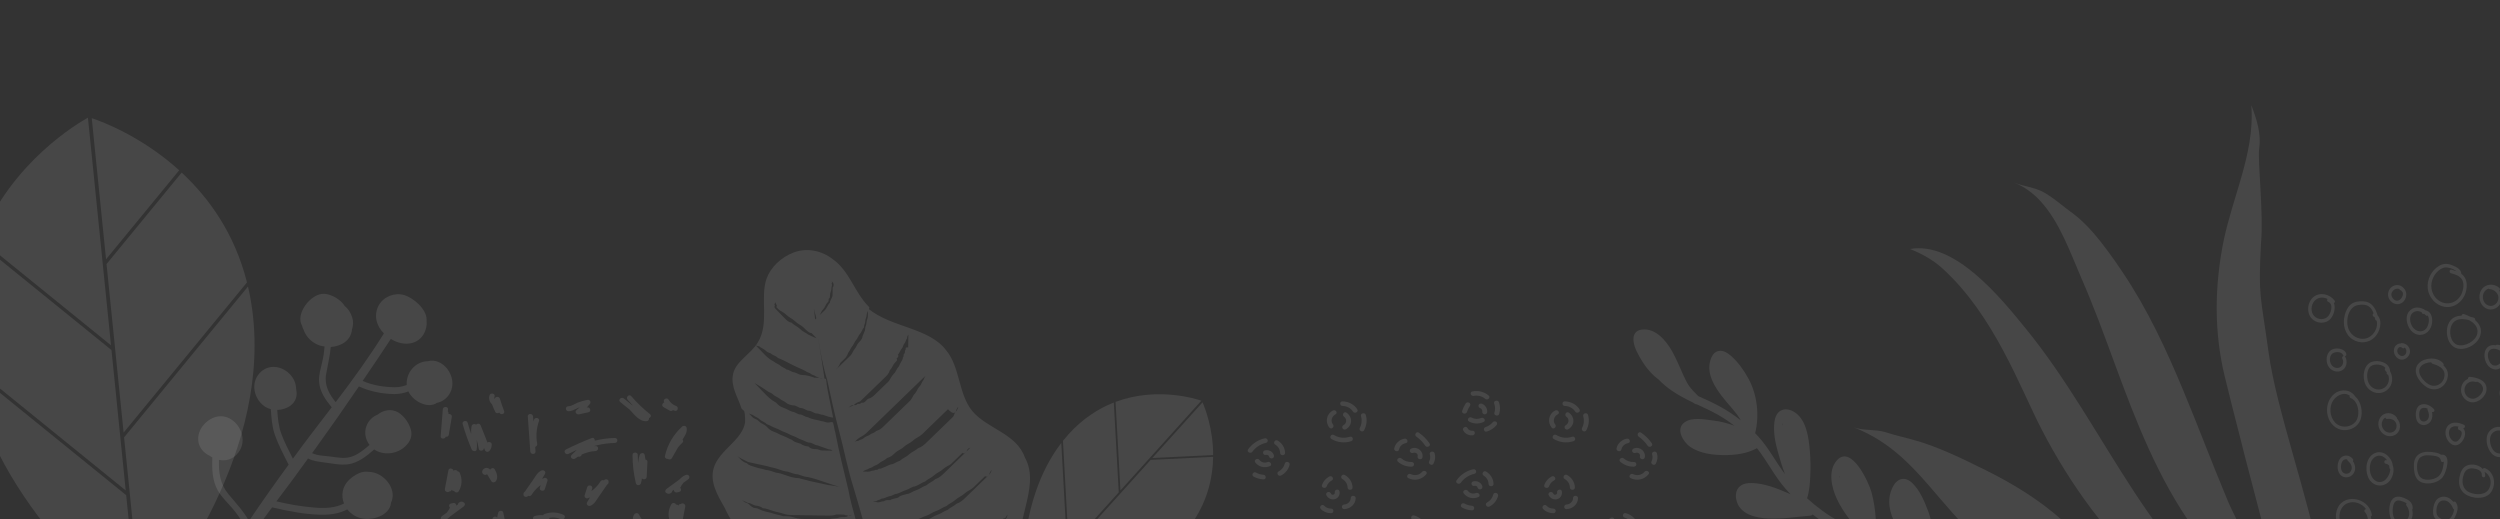 <svg width="1440" height="299" viewBox="0 0 1440 299" fill="none" xmlns="http://www.w3.org/2000/svg">
<rect x="0" y="0" width="1440" height="299" fill="#333333" stroke="none"/>
<path d="M1117.98 352.011C1124.05 351.819 1129.75 352.906 1135.41 355.066C1136.8 355.591 1138.14 356.15 1139.51 356.805C1134.9 351.205 1129.97 345.898 1124.68 341.011C1122.68 339.181 1120.62 337.427 1118.49 335.752C1114.1 341.142 1107.42 345.227 1101.36 348.313C1096.27 350.933 1088.7 351.344 1083.97 347.754C1078.79 343.795 1079.7 336.439 1084.39 332.56C1088.9 328.869 1095.5 327.434 1101.1 327.368C1102.79 327.367 1104.55 327.427 1106.29 327.574C1104.51 326.56 1102.72 325.59 1100.92 324.706C1097 322.735 1092.95 320.919 1088.89 319.19C1082.45 322.151 1075.74 324.33 1068.79 325.51C1061.81 326.681 1054.19 326.858 1047.54 323.986C1042.83 321.981 1036.39 316.85 1039.61 310.937C1042.8 305.154 1050.71 305.673 1056.15 306.116C1057.46 306.215 1058.76 306.358 1060.1 306.51C1056.51 304.655 1053.01 302.593 1049.59 300.324C1047.69 299.058 1045.9 297.724 1044.11 296.346C1043.76 296.724 1043.26 296.979 1042.68 297.034C1034.65 297.666 1026.73 299.044 1018.66 298.671C1011.28 298.356 1001.72 296.261 1000.07 287.589C999.551 284.855 1000 281.922 1002.21 280.089C1004.15 278.47 1006.7 278.157 1009.13 278.224C1016.13 278.414 1023.3 281.17 1029.62 283.926C1030.18 284.183 1030.79 284.449 1031.36 284.706C1030.27 283.569 1029.24 282.397 1028.2 281.226C1021.98 274.06 1017.88 265.494 1011.97 258.123C1011.86 258.235 1011.75 258.303 1011.61 258.362C1006 261.366 999.361 262.159 993.118 262.133C986.475 262.111 979.27 261.201 973.602 257.454C969.636 254.66 964.859 247.17 970.303 243.272C974.696 240.144 981.655 241.589 986.535 242.183C990.94 242.72 995.117 243.705 999.036 245.268C996.116 242.969 993.014 240.903 989.898 239.105C985.83 236.786 981.594 234.839 977.358 232.891C976.916 232.887 976.417 232.734 975.955 232.409C975.761 232.278 975.535 232.093 975.341 231.961C971.133 229.884 966.977 227.773 963.11 225.135C960.286 223.219 957.695 221.036 955.34 218.587C953.92 217.559 952.528 216.402 951.343 215.108C947.75 211.399 944.771 206.691 942.539 202.007C940.554 197.829 939.17 190.84 945.448 189.879C953.371 188.682 959.554 196.021 963.061 202.199C965.536 206.573 967.42 211.227 969.491 215.831C970.425 217.885 971.392 219.991 972.626 221.884C974.101 224.099 976.041 226.007 977.939 227.906C978.014 227.967 978.09 228.028 978.156 228.133C982.316 230.019 986.486 231.862 990.455 234.024C994.744 236.345 998.855 239.08 1002.72 242.124C999.785 237.018 995.174 232.684 991.724 228.101C987.466 222.531 983.1 215.4 985.041 207.994C985.761 205.254 987.309 202.375 990.385 202.084C992.872 201.849 995.169 203.335 996.962 204.895C1001.08 208.445 1004.51 213.296 1007.12 218.104C1012.21 227.425 1013.5 239.188 1010.97 249.544C1011.52 250.112 1012.06 250.681 1012.6 251.249C1018.75 257.903 1022.75 265.949 1028.17 273.124C1026.54 268.932 1025.25 264.587 1024.1 260.451C1022.56 255.012 1021.35 248.874 1022.04 243.188C1022.36 240.678 1023.24 238.018 1025.48 236.644C1028.19 234.964 1031.65 235.977 1034.04 237.664C1040.6 242.19 1041.84 252.314 1042.47 259.729C1042.87 264.473 1042.95 269.282 1042.72 274.072C1042.54 278.42 1042.21 282.871 1040.88 287.017C1043.67 289.513 1046.53 291.89 1049.52 294.068C1056.76 299.372 1064.67 303.374 1072.86 306.938C1071.54 305.66 1070.16 304.459 1068.88 303.19C1067.24 301.528 1065.77 299.72 1064.4 297.843C1061.92 294.509 1059.7 291.004 1057.95 287.192C1054.97 280.811 1052.76 271.068 1058.06 265.149C1066.29 255.923 1076.36 277.571 1078 283.575C1079.25 288.275 1080.03 293.143 1080.37 297.965C1080.62 301.771 1080.81 306.019 1079.2 309.608C1088.36 313.423 1097.52 317.195 1106.23 321.82C1101.7 316.508 1097.12 311.186 1093.5 305.12C1089.63 298.592 1086.58 290.703 1089.14 283.068C1089.62 281.678 1090.3 280.151 1091.25 278.817C1091.42 278.446 1091.7 278.146 1092.02 277.898C1092.78 277.064 1093.67 276.441 1094.76 276.087C1097.24 275.262 1099.72 276.517 1101.48 278.25C1105.93 282.504 1108.55 288.899 1110.69 294.604C1114.36 304.57 1113.93 315.466 1113.8 326.019C1113.79 326.062 1113.78 326.105 1113.77 326.148C1117.36 328.41 1120.86 330.922 1124.16 333.71C1129.83 338.496 1135.16 343.799 1140.14 349.524C1138.9 346.635 1137.62 343.693 1136.39 340.761C1135.83 339.872 1135.26 338.983 1134.84 338.077C1133.11 334.361 1131.72 330.491 1130.76 326.487C1128.93 318.68 1128.36 308.744 1135.59 303.512C1136.38 302.956 1137.52 303.019 1138.27 303.633C1144.71 309.172 1145.32 319.975 1146.29 327.869C1146.79 332.319 1147.71 336.721 1147.5 341.242C1147.37 344.334 1146.85 347.388 1146.11 350.396C1146.11 350.804 1146.03 351.193 1145.84 351.468C1145.53 352.713 1145.18 353.905 1144.79 355.132C1147.65 358.73 1150.36 362.43 1152.91 366.233L1106.85 356.365C1109.09 353.18 1114.14 352.138 1117.98 352.011ZM995.384 212.877C995.715 213.401 996.098 213.89 996.481 214.379C996.107 213.846 995.767 213.366 995.384 212.877ZM1026.81 243.893C1026.78 244.022 1026.79 244.161 1026.78 244.248C1026.76 244.516 1026.75 244.785 1026.69 245.044C1026.75 244.785 1026.85 244.534 1026.99 244.293C1026.93 244.145 1026.86 244.04 1026.81 243.893ZM1059.64 274.124C1059.62 274.436 1059.6 274.705 1059.63 274.982C1059.69 274.905 1059.8 274.836 1059.86 274.759C1059.77 274.559 1059.69 274.315 1059.64 274.124ZM1134.57 322.374C1134.93 324.396 1135.45 326.316 1135.97 328.011C1135.54 326.109 1135.05 324.242 1134.57 322.374Z" fill="white" fill-opacity="0.1"/>
<path d="M1229.33 283.409C1208.55 251.755 1190.48 218.113 1166.36 188.68C1152.3 171.436 1125.91 138.776 1100.19 143.432C1106.96 146.129 1113.55 149.778 1118.92 154.678C1148.73 181.805 1163.51 223.233 1175.99 247.362C1192.8 279.788 1214.18 309.005 1241.75 333.692C1246.69 338.136 1251.94 342.463 1257.18 346.528C1259.66 348.434 1262.09 350.185 1264.57 352.091C1268.7 348.686 1272.88 345.174 1277.02 341.769C1271.97 337.277 1267.23 332.407 1262.64 327.478C1250.22 313.693 1239.38 298.696 1229.33 283.409Z" fill="white" fill-opacity="0.1"/>
<path d="M1306.77 203.403C1302.05 169.108 1300.73 171.475 1302.33 140.187C1303.95 123.015 1300.25 92.457 1301.31 85.329C1302.53 76.987 1299.81 68.525 1296.74 60.548C1297.9 75.264 1294.77 88.926 1290.85 102.616C1287.45 114.607 1283.31 126.52 1280.76 138.901C1275.6 164.662 1275.14 191.41 1281.6 217.435C1284.43 229.044 1287.37 240.702 1290.42 252.408C1291.33 255.789 1292.13 259.121 1292.99 262.609C1295.31 271.401 1307.89 319.717 1310.25 328.402L1336.48 323.951C1330.01 287.489 1311.27 236.153 1306.77 203.403Z" fill="white" fill-opacity="0.1"/>
<path d="M1227.98 342.118C1214.56 328.265 1202.72 312.937 1188.23 300.015C1175.04 288.201 1159.95 278.872 1144.07 270.989C1130.59 264.332 1115.78 256.936 1101.15 253.104C1096.11 251.71 1091.18 250.627 1086.14 248.971C1080.4 247.13 1072.82 248.191 1067.6 246.068C1089.81 254.773 1102.53 269.597 1117.39 287.075C1126.71 298.03 1136.39 308.5 1146.78 318.523C1167.17 338.007 1190.01 355.25 1215.9 366.921C1222.31 369.841 1229.02 372.383 1235.71 374.4C1239.63 372.578 1243.45 370.707 1247.21 368.681C1249.79 367.276 1252.25 365.821 1254.56 364.163C1253.86 363.715 1253.16 363.268 1252.57 362.869C1243.48 357.052 1235.34 349.73 1227.98 342.118Z" fill="white" fill-opacity="0.1"/>
<path d="M1269.11 253.564C1265.47 244.295 1261.78 235.132 1257.98 225.921C1248.03 201.912 1237.2 178.407 1222.5 156.617C1221.83 155.539 1221.12 154.567 1220.34 153.439C1219.51 152.156 1218.56 150.825 1217.62 149.493C1212.98 142.991 1207.95 136.188 1202.34 130.403C1200.21 128.274 1198.09 126.145 1195.71 124.287C1194.79 123.48 1193.71 122.732 1192.74 122.031C1188.1 118.627 1183.6 114.641 1178.76 111.664C1177.05 110.623 1175.39 109.738 1173.69 109.221C1172.94 108.88 1172.25 108.695 1171.45 108.461C1167.74 107.282 1163.99 106.735 1160.05 105.196C1163.03 106.297 1165.71 107.776 1168.24 109.575C1170.66 111.326 1172.89 113.241 1174.96 115.477C1186.43 127.668 1192.77 146.293 1198.78 159.993C1205.93 176.278 1212 192.97 1218.11 209.555C1230.22 242.414 1242.96 275.565 1263.7 304.49L1263.76 304.645C1271 314.782 1279.37 324.144 1288.6 332.476C1289.01 332.147 1289.53 331.865 1289.93 331.536C1290.7 330.983 1291.58 330.479 1292.45 329.974L1304.75 330.496C1299.68 320.963 1287.88 299.26 1283.53 289.281C1278.59 277.485 1273.85 265.524 1269.11 253.564Z" fill="white" fill-opacity="0.1"/>
<path d="M760.745 293.148C762.251 294.755 764.411 295.608 766.67 295.608C768.478 295.608 768.478 292.947 766.67 292.947C765.114 292.947 763.758 292.394 762.753 291.29C761.548 289.984 759.539 291.892 760.745 293.148Z" fill="white" fill-opacity="0.1"/>
<path d="M778.019 286.87C778.019 288.779 776.362 290.486 774.303 290.586C772.495 290.637 772.495 293.298 774.303 293.248C777.919 293.097 780.882 290.285 780.882 286.87C780.832 285.163 778.019 285.163 778.019 286.87Z" fill="white" fill-opacity="0.1"/>
<path d="M773.197 275.923C775.056 276.977 776.16 278.785 776.211 280.844C776.261 282.552 779.073 282.552 779.073 280.844C779.023 277.881 777.366 275.169 774.654 273.613C773.047 272.709 771.641 275.019 773.197 275.923Z" fill="white" fill-opacity="0.1"/>
<path d="M765.666 274.466C763.607 275.571 762.151 277.329 761.448 279.388C760.895 281.045 763.657 281.748 764.21 280.091C764.712 278.635 765.716 277.48 767.122 276.726C768.679 275.923 767.273 273.613 765.666 274.466Z" fill="white" fill-opacity="0.1"/>
<path d="M768.829 283.656C769.08 284.862 767.172 285.565 766.67 284.359C766.368 283.706 765.716 283.204 764.912 283.405C764.259 283.556 763.606 284.359 763.908 285.062C764.711 286.87 766.72 288.076 768.829 287.523C770.938 286.971 771.993 284.862 771.541 282.953C771.189 281.296 768.478 281.999 768.829 283.656Z" fill="white" fill-opacity="0.1"/>
<path d="M722.076 274.516C723.834 275.471 725.692 276.023 727.7 276.123C729.508 276.224 729.508 273.562 727.7 273.462C726.194 273.361 724.788 272.96 723.482 272.206C721.925 271.353 720.519 273.663 722.076 274.516Z" fill="white" fill-opacity="0.1"/>
<path d="M740.055 266.984C739.553 268.942 738.347 270.549 736.489 271.554C734.882 272.407 736.339 274.717 737.946 273.864C740.406 272.558 742.164 270.348 742.817 267.737C743.219 266.029 740.456 265.326 740.055 266.984Z" fill="white" fill-opacity="0.1"/>
<path d="M734.531 256.086C736.288 257.191 737.293 258.949 737.343 260.907C737.393 262.615 740.206 262.615 740.206 260.907C740.155 257.994 738.599 255.383 735.987 253.776C734.43 252.872 733.024 255.132 734.531 256.086Z" fill="white" fill-opacity="0.1"/>
<path d="M728.454 252.47C724.486 253.374 721.172 255.634 718.912 258.848C717.908 260.305 720.368 261.61 721.373 260.204C723.231 257.593 725.993 255.835 729.207 255.082C730.965 254.63 730.211 252.069 728.454 252.47Z" fill="white" fill-opacity="0.1"/>
<path d="M722.98 266.281C724.889 268.942 728.354 269.796 731.467 268.49C733.125 267.787 731.668 265.477 730.011 266.18C728.404 266.833 726.395 266.281 725.441 264.925C724.437 263.519 721.976 264.875 722.98 266.281Z" fill="white" fill-opacity="0.1"/>
<path d="M728.504 259.451C726.747 259.953 727.5 262.514 729.258 262.012C730.011 261.811 730.865 262.263 731.015 263.067C731.166 263.77 732.07 264.171 732.773 264.021C733.576 263.82 733.928 263.067 733.777 262.364C733.325 260.154 730.764 258.798 728.504 259.451Z" fill="white" fill-opacity="0.1"/>
<path d="M766.92 252.872C770.335 254.881 774.453 255.383 778.27 254.128C779.977 253.575 779.224 251.014 777.516 251.567C774.353 252.571 771.189 252.27 768.376 250.562C766.82 249.658 765.363 251.968 766.92 252.872Z" fill="white" fill-opacity="0.1"/>
<path d="M783.945 239.665C784.598 241.975 784.397 244.335 783.242 246.495C782.438 248.001 784.849 249.357 785.702 247.85C787.209 245.038 787.56 242.025 786.707 239.012C786.205 237.304 783.443 238.008 783.945 239.665Z" fill="white" fill-opacity="0.1"/>
<path d="M773.349 233.839C775.809 233.89 778.069 235.095 779.325 237.104C780.279 238.56 782.74 237.204 781.785 235.748C779.978 232.935 776.814 231.278 773.349 231.178C771.491 231.128 771.491 233.789 773.349 233.839Z" fill="white" fill-opacity="0.1"/>
<path d="M767.776 236.451C763.959 238.409 763.156 243.23 765.767 246.344C766.922 247.7 768.881 245.791 767.776 244.435C766.219 242.627 767.123 239.765 769.182 238.71C770.789 237.957 769.383 235.647 767.776 236.451Z" fill="white" fill-opacity="0.1"/>
<path d="M774.152 240.016C776.011 241.372 775.709 243.833 773.801 244.938C772.244 245.841 773.65 248.152 775.257 247.248C779.124 244.988 779.174 240.217 775.609 237.706C774.152 236.651 772.746 239.012 774.152 240.016Z" fill="white" fill-opacity="0.1"/>
<path d="M813.827 299.475C815.835 300.078 817.392 301.383 818.296 303.191C819.1 304.748 821.56 303.392 820.757 301.835C819.552 299.425 817.292 297.717 814.58 296.914C812.822 296.361 812.069 298.973 813.827 299.475Z" fill="white" fill-opacity="0.1"/>
<path d="M805.841 299.576C803.029 301.132 801.321 303.744 801.02 306.807C800.819 308.515 803.681 308.515 803.882 306.807C804.083 304.748 805.389 302.94 807.297 301.886C808.854 300.982 807.448 298.672 805.841 299.576Z" fill="white" fill-opacity="0.1"/>
<path d="M819.098 271.805C817.642 273.663 814.83 274.165 812.67 273.11C811.063 272.307 809.607 274.617 811.214 275.42C814.83 277.228 819.098 276.224 821.509 273.161C822.664 271.754 820.203 270.449 819.098 271.805Z" fill="white" fill-opacity="0.1"/>
<path d="M823.567 261.761C823.969 263.117 823.869 264.473 823.216 265.728C822.412 267.235 824.873 268.591 825.676 267.084C826.681 265.176 826.932 263.117 826.329 261.058C825.777 259.401 823.065 260.104 823.567 261.761Z" fill="white" fill-opacity="0.1"/>
<path d="M815.835 251.516C817.893 252.973 819.601 254.73 820.957 256.739C821.961 258.195 824.422 256.84 823.418 255.383C821.76 252.973 819.701 250.914 817.241 249.206C815.784 248.202 814.378 250.512 815.835 251.516Z" fill="white" fill-opacity="0.1"/>
<path d="M808.954 252.671C806.041 253.224 803.631 255.483 803.078 258.245C802.727 259.903 805.439 260.656 805.84 258.949C806.242 257.04 807.698 255.634 809.757 255.232C811.465 254.931 810.711 252.32 808.954 252.671Z" fill="white" fill-opacity="0.1"/>
<path d="M805.238 265.979C807.397 267.837 810.159 268.892 813.122 268.792C814.93 268.741 814.93 266.08 813.122 266.13C810.912 266.18 808.904 265.527 807.246 264.071C805.891 262.966 803.882 264.824 805.238 265.979Z" fill="white" fill-opacity="0.1"/>
<path d="M813.072 258.296C812.369 258.547 811.867 259.2 812.068 259.953C812.269 260.606 813.072 261.158 813.826 260.907C815.282 260.355 816.939 261.259 816.538 262.866C816.136 264.523 818.898 265.226 819.3 263.569C820.103 260.154 816.688 256.99 813.072 258.296Z" fill="white" fill-opacity="0.1"/>
<path d="M888.801 293.148C890.308 294.755 892.467 295.608 894.727 295.608C896.535 295.608 896.535 292.947 894.727 292.947C893.17 292.947 891.814 292.394 890.81 291.29C889.605 289.984 887.596 291.892 888.801 293.148Z" fill="white" fill-opacity="0.1"/>
<path d="M906.078 286.87C906.078 288.779 904.421 290.486 902.362 290.586C900.554 290.637 900.554 293.298 902.362 293.248C905.978 293.097 908.94 290.285 908.94 286.87C908.89 285.163 906.028 285.163 906.078 286.87Z" fill="white" fill-opacity="0.1"/>
<path d="M901.256 275.923C903.114 276.977 904.219 278.785 904.269 280.844C904.319 282.551 907.132 282.551 907.132 280.844C907.081 277.881 905.424 275.169 902.712 273.612C901.105 272.708 899.699 275.019 901.256 275.923Z" fill="white" fill-opacity="0.1"/>
<path d="M893.723 274.466C891.664 275.571 890.207 277.329 889.504 279.388C888.952 281.045 891.714 281.748 892.266 280.091C892.768 278.634 893.773 277.479 895.179 276.726C896.736 275.922 895.33 273.612 893.723 274.466Z" fill="white" fill-opacity="0.1"/>
<path d="M896.888 283.656C897.139 284.862 895.23 285.565 894.728 284.359C894.427 283.706 893.774 283.204 892.971 283.405C892.318 283.556 891.665 284.359 891.966 285.062C892.77 286.87 894.779 288.076 896.888 287.523C898.997 286.971 900.051 284.862 899.6 282.953C899.248 281.296 896.536 281.999 896.888 283.656Z" fill="white" fill-opacity="0.1"/>
<path d="M842.149 292.344C843.907 293.298 845.765 293.851 847.773 293.951C849.581 294.052 849.581 291.39 847.773 291.289C846.267 291.189 844.861 290.787 843.555 290.034C841.998 289.18 840.542 291.49 842.149 292.344Z" fill="white" fill-opacity="0.1"/>
<path d="M860.127 284.862C859.625 286.82 858.42 288.427 856.561 289.431C854.954 290.285 856.411 292.595 858.018 291.742C860.479 290.436 862.236 288.226 862.889 285.615C863.241 283.857 860.529 283.154 860.127 284.862Z" fill="white" fill-opacity="0.1"/>
<path d="M854.603 273.964C856.361 275.069 857.365 276.827 857.415 278.785C857.466 280.493 860.278 280.493 860.278 278.785C860.228 275.872 858.671 273.261 856.059 271.654C854.503 270.7 853.096 273.01 854.603 273.964Z" fill="white" fill-opacity="0.1"/>
<path d="M848.526 270.298C844.559 271.202 841.244 273.462 838.984 276.676C837.98 278.132 840.441 279.438 841.445 278.032C843.303 275.42 846.065 273.663 849.279 272.909C851.037 272.457 850.284 269.896 848.526 270.298Z" fill="white" fill-opacity="0.1"/>
<path d="M843.053 284.108C844.961 286.77 848.426 287.624 851.54 286.318C853.197 285.615 851.741 283.305 850.083 284.008C848.476 284.661 846.468 284.108 845.513 282.752C844.509 281.346 842.048 282.702 843.053 284.108Z" fill="white" fill-opacity="0.1"/>
<path d="M848.577 277.278C846.819 277.781 847.572 280.342 849.33 279.84C850.083 279.639 850.937 280.091 851.088 280.894C851.238 281.597 852.142 281.999 852.845 281.848C853.649 281.648 854 280.894 853.85 280.191C853.347 278.032 850.786 276.676 848.577 277.278Z" fill="white" fill-opacity="0.1"/>
<path d="M894.979 252.872C898.394 254.881 902.512 255.383 906.328 254.128C908.036 253.575 907.282 251.014 905.575 251.567C902.411 252.571 899.247 252.27 896.435 250.562C894.878 249.658 893.422 251.968 894.979 252.872Z" fill="white" fill-opacity="0.1"/>
<path d="M911.953 239.665C912.605 241.975 912.405 244.335 911.249 246.495C910.446 248.001 912.856 249.357 913.71 247.85C915.217 245.038 915.568 242.025 914.715 239.012C914.263 237.304 911.501 238.008 911.953 239.665Z" fill="white" fill-opacity="0.1"/>
<path d="M901.356 233.839C903.817 233.89 906.076 235.095 907.332 237.104C908.286 238.56 910.747 237.204 909.793 235.748C907.985 232.935 904.821 231.278 901.356 231.178C899.548 231.128 899.548 233.789 901.356 233.839Z" fill="white" fill-opacity="0.1"/>
<path d="M895.782 236.451C891.965 238.409 891.162 243.23 893.773 246.344C894.928 247.7 896.886 245.791 895.782 244.435C894.225 242.627 895.129 239.765 897.188 238.71C898.845 237.957 897.389 235.647 895.782 236.451Z" fill="white" fill-opacity="0.1"/>
<path d="M902.211 240.016C904.069 241.372 903.768 243.833 901.86 244.938C900.303 245.841 901.709 248.152 903.316 247.248C907.183 244.988 907.233 240.217 903.667 237.706C902.211 236.651 900.805 239.012 902.211 240.016Z" fill="white" fill-opacity="0.1"/>
<path d="M935.807 298.169C937.816 298.772 939.373 300.078 940.277 301.886C941.08 303.442 943.541 302.086 942.737 300.53C941.532 298.119 939.272 296.412 936.56 295.608C934.803 295.056 934.049 297.667 935.807 298.169Z" fill="white" fill-opacity="0.1"/>
<path d="M927.821 298.27C925.009 299.827 923.302 302.438 923 305.501C922.799 307.209 925.662 307.209 925.863 305.501C926.064 303.442 927.369 301.635 929.278 300.58C930.834 299.676 929.428 297.366 927.821 298.27Z" fill="white" fill-opacity="0.1"/>
<path d="M859.927 243.08C858.822 244.435 857.416 245.44 855.709 245.992C854.001 246.545 854.754 249.156 856.462 248.553C858.621 247.85 860.53 246.645 861.936 244.938C862.388 244.385 862.538 243.632 861.936 243.029C861.433 242.628 860.379 242.527 859.927 243.08Z" fill="white" fill-opacity="0.1"/>
<path d="M860.628 232.383C861.281 234.141 861.332 235.898 860.779 237.706C860.277 239.363 863.039 240.066 863.541 238.409C864.194 236.2 864.194 233.89 863.39 231.68C862.788 230.073 860.076 230.776 860.628 232.383Z" fill="white" fill-opacity="0.1"/>
<path d="M848.124 225.453C846.317 225.804 847.07 228.365 848.878 228.014C851.238 227.562 853.648 228.165 855.456 229.721C856.812 230.876 858.821 229.018 857.465 227.813C854.904 225.654 851.539 224.8 848.124 225.453Z" fill="white" fill-opacity="0.1"/>
<path d="M844.259 232.383C843.405 233.689 842.702 235.145 842.2 236.601C841.647 238.259 844.409 238.962 844.962 237.305C845.363 236.049 845.966 234.844 846.719 233.739C847.673 232.283 845.213 230.927 844.259 232.383Z" fill="white" fill-opacity="0.1"/>
<path d="M846.217 242.828C848.829 244.235 851.791 244.285 854.503 243.08C856.161 242.326 854.704 240.066 853.047 240.769C851.289 241.573 849.281 241.422 847.623 240.518C846.067 239.665 844.61 241.975 846.217 242.828Z" fill="white" fill-opacity="0.1"/>
<path d="M851.792 233.086C851.44 233.638 851.591 234.643 852.294 234.894C853.399 235.346 853.951 236.199 853.801 237.304C853.7 238.007 854.504 238.66 855.207 238.66C856.06 238.66 856.563 238.058 856.613 237.304C856.814 235.396 855.608 233.387 853.7 232.584C853.047 232.333 852.244 232.433 851.792 233.086Z" fill="white" fill-opacity="0.1"/>
<path d="M947.157 271.805C945.7 273.663 942.888 274.165 940.729 273.11C939.122 272.307 937.665 274.617 939.272 275.42C942.888 277.228 947.157 276.224 949.567 273.161C950.672 271.754 948.211 270.449 947.157 271.805Z" fill="white" fill-opacity="0.1"/>
<path d="M951.626 261.761C952.028 263.117 951.927 264.473 951.274 265.728C950.471 267.235 952.932 268.591 953.735 267.084C954.739 265.176 954.991 263.117 954.388 261.058C953.835 259.401 951.124 260.104 951.626 261.761Z" fill="white" fill-opacity="0.1"/>
<path d="M943.893 251.516C945.952 252.973 947.66 254.73 949.015 256.739C950.02 258.195 952.481 256.84 951.476 255.383C949.819 252.973 947.76 250.914 945.299 249.206C943.843 248.202 942.437 250.512 943.893 251.516Z" fill="white" fill-opacity="0.1"/>
<path d="M937.012 252.671C934.1 253.224 931.689 255.483 931.137 258.245C930.785 259.903 933.497 260.656 933.899 258.949C934.301 257.04 935.757 255.634 937.816 255.232C939.523 254.931 938.77 252.32 937.012 252.671Z" fill="white" fill-opacity="0.1"/>
<path d="M933.296 265.979C935.456 267.837 938.218 268.892 941.181 268.792C942.989 268.741 942.989 266.08 941.181 266.13C938.971 266.18 936.962 265.527 935.305 264.071C933.949 262.966 931.94 264.824 933.296 265.979Z" fill="white" fill-opacity="0.1"/>
<path d="M941.131 258.296C940.428 258.547 939.926 259.2 940.127 259.953C940.328 260.606 941.131 261.158 941.884 260.907C943.341 260.355 944.998 261.259 944.596 262.866C944.194 264.523 946.956 265.226 947.358 263.569C948.162 260.154 944.747 256.99 941.131 258.296Z" fill="white" fill-opacity="0.1"/>
<path d="M842.802 247.9C843.756 249.759 845.915 250.914 848.125 250.763C849.933 250.663 849.933 248.001 848.125 248.101C846.869 248.202 845.815 247.649 845.262 246.545C844.459 245.038 841.998 246.394 842.802 247.9Z" fill="white" fill-opacity="0.1"/>
<path fill-rule="evenodd" clip-rule="evenodd" d="M52.844 68.056C59.094 70.151 81.736 78.649 103.207 98.076L61.084 149.359L52.844 68.056ZM104.648 99.398C120.322 113.981 135.159 134.478 142.265 162.663L71.202 249.181L66.3 200.816L66.3 200.816L66.3 200.815L61.362 152.097L104.648 99.398ZM142.841 165.039C144.177 170.768 145.195 176.807 145.84 183.171C154.295 266.595 92.266 342.533 81.886 354.591L71.479 251.92L142.841 165.039ZM79.842 355.823C72.431 350.312 -3.104 292.431 -17.757 211.918L72.686 285.227L79.842 355.823ZM-18.26 208.997C-18.747 206.003 -19.148 202.978 -19.457 199.924C-21.807 176.742 -18.376 156.779 -11.957 139.898L64.214 201.639L72.409 282.488L-18.26 208.997ZM-11.213 137.988C6.736 93.002 45.729 70.495 50.649 67.797L63.937 198.9L-11.213 137.988Z" fill="white" fill-opacity="0.1"/>
<path fill-rule="evenodd" clip-rule="evenodd" d="M692.657 231.753C694.055 234.943 698.759 246.82 698.771 262.115L663.755 263.817L692.657 231.753ZM698.764 263.148C698.616 274.457 695.855 287.535 687.342 300.315L628.268 303.186L645.462 284.111L662.781 264.897L698.764 263.148ZM686.617 301.383C684.848 303.938 682.845 306.479 680.583 308.989C650.926 341.89 599.199 344.545 590.795 344.759L627.294 304.266L686.617 301.383ZM589.587 344.397C589.115 339.545 584.978 289.442 611.299 255.145L614.684 316.554L589.587 344.397ZM612.264 253.912C613.264 252.659 614.305 251.43 615.391 250.226C623.632 241.082 632.664 235.344 641.549 231.869L644.4 283.587L615.658 315.474L612.264 253.912ZM642.561 231.483C666.538 222.551 689.181 229.833 691.981 230.801L645.374 282.507L642.561 231.483Z" fill="white" fill-opacity="0.1"/>
<path d="M225.255 289.5C225.805 288.35 226.117 287.113 226.195 285.59C226.37 278.571 219.353 271.855 212.492 271.805C208.377 271.06 204.507 273.372 201.348 276.142C197.037 280.048 196.338 285.529 198.153 290.029C193.113 292.592 187.206 292.886 181.319 292.379C173.909 291.793 166.477 290.524 159.216 288.778C165.356 280.744 171.462 272.428 177.449 264.07C180.26 265.625 183.344 265.862 186.543 266.343C191.064 266.897 195.851 268.019 200.441 267.451C206.119 266.67 211.069 262.86 215.543 258.878C220.514 262.293 227.792 261.752 232.666 257.78C235.452 255.481 237.457 252.361 236.907 248.655C236.248 244.505 233.035 239.77 229.437 237.593C225.324 235.163 220.763 236.213 217.365 238.898C211.852 241.088 208.68 247.631 211.375 253.798C211.795 254.691 212.295 255.547 212.838 256.283C209.474 259.249 205.789 262.167 201.83 263.232C198.152 264.264 194.319 263.486 190.519 262.991C187.12 262.505 182.985 262.562 179.773 260.997C180.356 260.129 181.059 259.304 181.643 258.435C190.164 246.608 198.528 234.656 206.735 222.581C212.843 225.462 220.472 226.936 227.133 226.981C230.102 226.975 232.724 226.438 235.237 225.457C235.504 226.026 235.809 226.676 236.276 227.249C239.027 231.21 245.163 234.574 250.021 232.889C250.628 232.703 251.158 232.355 251.688 232.007C254.749 231.562 257.617 229.225 259.129 226.534C261.731 221.943 260.706 216.38 257.516 212.327C254.674 208.805 250.508 206.896 246.305 208.075C238.956 208.253 233.73 215.066 234.286 221.742C232.18 222.532 229.959 223.079 227.471 223.057C221.613 223.031 214.256 221.925 208.901 219.384C214.358 211.373 219.815 203.362 225.114 195.227C228.869 197.528 233.294 198.721 237.66 197.466C243.238 195.839 246.267 190.256 245.724 184.664C245.729 184.463 245.734 184.263 245.739 184.062C245.65 177.96 238.223 171.635 232.886 169.977C227.349 168.314 220.987 170.804 218.131 175.91C215.102 181.493 216.752 187.755 221.14 192.038C212.612 205.751 203.096 218.838 193.346 231.638C189.57 226.969 186.725 221.962 187.849 215.488C188.786 210.094 190.033 205.149 190.526 199.864C196.475 199.45 202.175 196.181 202.736 189.774C203.431 187.664 203.648 185.382 202.906 182.956C201.978 179.923 200.467 177.758 198.578 176.266C196.223 172.515 191.041 169.497 186.754 169.23C179.138 168.839 169.772 180.766 174.09 187.856C174.232 188.582 174.456 189.27 174.842 189.882C175.889 192.958 178.106 195.782 181.27 197.667C182.93 198.671 184.839 199.361 186.921 199.573C186.727 202.538 186.332 205.498 185.617 208.41C184.802 212.162 183.547 215.823 183.772 219.681C184.109 225.468 187.441 230.247 191.065 234.591C183.391 244.633 175.846 254.318 168.697 264.213C166.248 259.416 163.799 254.62 161.957 249.638C160.452 245.587 160.009 240.841 159.684 236.137C165.347 235.957 171.009 232.607 170.882 226.423C170.826 225.459 170.688 224.532 170.551 223.606C170.505 222.24 170.177 220.908 169.572 219.408C166.19 211.779 155.885 208.191 149.661 214.778C144.097 220.659 146.231 230.063 152.787 234.32C153.774 234.947 154.886 235.416 156.003 235.684C156.323 240.588 156.68 245.573 158.175 250.025C160.192 256.015 163.337 261.872 166.244 267.643C158.392 278.363 150.779 289.17 143.404 300.063C140.254 294.406 135.914 289.803 131.627 284.68C126.716 278.859 125.921 272.097 126.101 264.878C130.053 265.699 134.251 264.72 137.364 260.583C141.72 254.873 139.714 246.796 134.405 242.45C128.818 237.937 122.08 239.414 117.457 244.557C112.585 250.014 112.992 257.849 119.396 261.781C119.792 261.992 120.188 262.202 120.584 262.413C121.175 262.829 121.729 263.164 122.282 263.498C122.079 270.035 122.191 276.82 125.499 282.601C127.691 286.428 130.987 289.44 133.834 292.761C136.681 296.083 139.122 299.595 140.989 303.574C140.865 303.732 140.697 304.008 140.573 304.166C138.282 307.52 136.073 310.836 133.782 314.19C132.491 316.084 130.674 318.126 130.299 320.284C129.823 323.282 132.571 325.758 135.375 324.343C136.187 323.962 136.446 323.246 136.423 322.563C142.269 311.793 149.456 301.979 156.763 292.208C156.763 292.208 156.763 292.208 156.882 292.252C165.818 294.4 175.084 296.196 184.227 296.464C189.761 296.642 195.277 295.937 200.035 293.406C201.785 295.657 204.309 297.446 207.416 298.366C214.471 300.307 224.631 296.828 225.255 289.5Z" fill="white" fill-opacity="0.1"/>
<path d="M559.966 236.664C552.046 226.99 553.03 211.587 545.11 201.913C535.047 188.534 513.748 188.923 499.979 177.686C499.979 177.686 499.979 177.686 499.955 179.154C499.931 180.623 499.931 180.623 499.908 182.091C499.884 183.559 499.138 184.281 499.114 185.749C499.09 187.217 498.344 187.939 498.321 189.407C498.297 190.876 497.551 191.598 496.781 193.788C496.757 195.256 495.265 196.7 494.52 197.423C493.774 198.145 493.004 200.335 492.258 201.057C491.512 201.779 490.742 203.97 489.996 204.692C489.25 205.414 487.758 206.858 487.012 207.58C486.266 208.303 485.521 209.025 484.775 209.747C484.029 210.469 483.283 211.191 482.537 211.913C481.791 212.635 481.045 213.358 481.045 213.358C480.299 214.08 479.553 214.802 479.553 214.802C479.553 214.802 480.299 214.08 481.045 213.358C481.791 212.635 483.283 211.191 484.052 209.001C484.798 208.279 485.544 207.557 486.29 206.834C487.036 206.112 487.782 205.39 488.552 203.2C489.298 202.478 490.068 200.287 490.814 199.565C491.56 198.843 492.329 196.653 493.075 195.931C493.821 195.208 494.591 193.018 495.337 192.296C496.083 191.574 496.853 189.384 497.598 188.661C497.622 187.193 498.368 186.471 498.392 185.003C498.416 183.535 499.162 182.813 499.186 181.345C499.209 179.877 500.701 178.432 500.725 176.964L500.003 176.218C492.059 168.013 489.313 156.22 479.878 149.459C473.354 144.214 464.569 142.603 457.181 145.42C449.793 148.237 443.826 154.015 441.516 160.586C437.668 171.537 443.302 186.313 436.517 197.217C432.74 203.764 423.86 208.026 422.273 215.342C420.686 222.659 424.995 228.603 427.09 235.245L427.812 235.991C429.257 237.483 431.447 238.253 433.637 239.022C434.359 239.768 436.55 240.538 437.272 241.284C438.716 242.776 440.184 242.8 441.629 244.292C443.819 245.061 444.541 245.807 446.731 246.577C448.921 247.347 449.644 248.093 451.834 248.862C454.024 249.632 454.746 250.378 456.937 251.148C459.127 251.918 459.849 252.664 462.039 253.433C464.23 254.203 464.952 254.949 466.42 254.973C467.888 254.997 469.332 256.488 470.8 256.512C472.991 257.282 475.181 258.052 477.371 258.821C478.839 258.845 479.561 259.591 479.561 259.591C479.561 259.591 478.093 259.567 476.625 259.544C475.157 259.52 475.157 259.52 473.689 259.496C472.221 259.472 471.499 258.726 470.031 258.702C468.563 258.679 467.094 258.655 465.65 257.163C464.182 257.139 461.992 256.369 461.27 255.624C459.079 254.854 457.611 254.83 456.167 253.338C453.977 252.568 453.254 251.822 451.064 251.053C448.874 250.283 448.152 249.537 445.961 248.767C443.771 247.998 443.049 247.252 441.605 245.76C440.16 244.268 438.692 244.244 437.248 242.752C435.804 241.26 434.336 241.236 433.613 240.49C432.891 239.745 431.447 238.253 430.725 237.507C430.003 236.761 429.28 236.015 428.558 235.269C428.558 235.269 428.558 235.269 427.836 234.523C429.257 237.483 429.209 240.419 429.161 243.355C427.527 253.608 414.219 259.267 411.116 269.496C408.783 277.535 413.068 284.947 417.354 292.359C420.893 300.493 426.67 306.46 427.274 314.547C428.551 326.315 420.275 338.663 425.235 349.758C429.496 358.638 441.916 362.51 446.177 371.39C451.859 383.23 443.511 399.982 453.645 408.958C460.891 414.949 474.175 410.759 480.674 417.472C483.563 420.456 484.96 424.884 487.848 427.868C493.602 435.304 506.093 434.772 514.251 429.764C520.194 425.455 523.948 420.376 528.447 414.575C527.098 407.211 524.281 399.823 521.464 392.435C521.464 392.435 521.44 393.903 520.694 394.625C520.67 396.093 519.924 396.815 519.178 397.537C518.432 398.259 518.409 399.728 517.663 400.45C516.917 401.172 516.893 402.64 515.401 404.084C514.655 404.806 513.909 405.529 513.139 407.719C512.393 408.441 511.647 409.163 510.156 410.608C509.41 411.33 508.664 412.052 507.918 412.774C507.172 413.496 506.426 414.218 505.68 414.941C504.934 415.663 504.188 416.385 503.466 415.639C502.72 416.361 502.72 416.361 501.252 416.337C500.506 417.059 499.038 417.036 499.038 417.036C499.038 417.036 499.784 416.313 500.53 415.591C501.276 414.869 502.767 413.425 503.513 412.703C504.259 411.981 505.005 411.258 505.751 410.536C506.497 409.814 507.243 409.092 507.989 408.37C508.735 407.648 509.481 406.925 510.227 406.203C510.973 405.481 511.719 404.759 511.743 403.291C512.489 402.569 512.512 401.101 513.258 400.378C514.004 399.656 514.028 398.188 514.774 397.466C515.52 396.744 515.544 395.276 516.29 394.554C517.036 393.831 517.059 392.363 517.805 391.641L518.551 390.919C516.575 376.936 512.361 365.12 508.893 352.582C504.679 340.765 501.933 328.973 497.719 317.157C494.973 305.364 490.759 293.548 488.735 282.501C485.99 270.709 483.22 260.385 481.196 249.338C480.498 247.124 480.522 245.656 479.823 243.442C479.101 242.696 478.355 243.418 476.887 243.394C475.419 243.371 474.697 242.625 473.229 242.601C471.038 241.831 468.102 241.784 465.19 240.268C463.722 240.244 462.277 238.752 460.809 238.728C459.341 238.705 457.897 237.213 456.429 237.189C454.238 236.419 453.516 235.673 451.326 234.903C449.136 234.134 448.413 233.388 446.969 231.896C444.057 230.38 441.89 228.142 440.446 226.65C439.724 225.905 439.002 225.159 438.279 224.413C437.557 223.667 436.835 222.921 436.113 222.175C435.391 221.429 434.669 220.683 434.669 220.683C434.669 220.683 437.581 222.199 441.938 225.206C442.66 225.952 444.128 225.976 445.572 227.468C446.295 228.214 448.485 228.983 449.207 229.729C449.929 230.475 452.119 231.245 452.842 231.991C453.564 232.737 455.754 233.507 457.222 233.531C458.69 233.554 460.134 235.046 461.603 235.07C463.071 235.094 464.515 236.586 465.983 236.609C467.451 236.633 468.896 238.125 470.364 238.149C471.832 238.173 472.554 238.919 474.022 238.942C476.212 239.712 478.403 240.482 479.871 240.506C478.522 233.141 476.45 225.031 475.823 218.413C475.823 218.413 475.101 217.667 474.355 218.389C474.355 218.389 472.887 218.365 472.165 217.619C470.697 217.595 470.697 217.595 469.229 217.572C467.038 216.802 464.848 216.032 461.912 215.985C460.444 215.961 459.722 215.215 457.531 214.445C456.063 214.421 454.619 212.929 453.151 212.906C452.429 212.16 450.238 211.39 449.516 210.644C448.794 209.898 446.604 209.128 445.882 208.382C442.969 206.867 441.525 205.375 440.081 203.883C439.358 203.137 438.636 202.391 437.914 201.645C437.192 200.899 436.47 200.153 436.47 200.153C435.748 199.407 435.025 198.661 435.025 198.661C435.025 198.661 435.748 199.407 437.216 199.431C437.938 200.177 440.128 200.947 441.572 202.439C442.295 203.185 443.763 203.208 444.485 203.954C445.207 204.7 446.675 204.724 448.119 206.216C450.31 206.986 453.222 208.501 456.135 210.017C459.047 211.533 461.237 212.302 464.15 213.818C464.872 214.564 466.34 214.588 467.062 215.334C467.784 216.08 469.252 216.104 469.975 216.849C472.165 217.619 474.355 218.389 475.077 219.135L475.799 219.881C475.799 219.881 475.799 219.881 475.077 219.135C473.752 210.302 472.427 201.47 471.077 194.106C469.728 186.741 469.101 180.123 468.45 174.973C467.8 169.822 467.871 165.418 466.45 162.458C466.498 159.522 466.522 158.054 466.522 158.054C466.522 158.054 466.498 159.522 466.45 162.458C466.403 165.394 467.8 169.822 468.45 174.973C468.403 177.909 469.823 180.869 470.498 184.551C471.244 183.829 471.268 182.361 472.014 181.639C472.76 180.916 472.783 179.448 474.275 178.004C475.021 177.282 475.791 175.092 476.537 174.369C477.283 173.647 477.283 173.647 477.307 172.179C478.053 171.457 478.053 171.457 478.076 169.989C478.1 168.521 478.846 167.799 478.87 166.331C478.894 164.862 479.64 164.14 478.917 163.394C479.663 162.672 478.941 161.926 478.941 161.926C478.941 161.926 478.941 161.926 479.663 162.672C480.386 163.418 480.362 164.886 479.616 165.608C479.592 167.076 479.568 168.545 479.544 170.013C479.521 171.481 478.029 172.925 478.005 174.393C476.513 175.838 476.489 177.306 474.997 178.75C474.251 179.472 472.76 180.916 472.014 181.639C470.522 183.083 469.776 183.805 469.03 184.527C468.982 187.464 470.403 190.424 471.077 194.106C472.427 201.47 473.752 210.302 476.545 219.159C478.593 228.737 480.64 238.315 483.41 248.64C486.18 258.964 488.204 270.011 491.695 281.081C495.187 292.151 497.933 303.944 502.147 315.76C505.639 326.83 509.107 339.369 513.321 351.185C520.329 371.857 528.082 391.808 533.622 412.456C540.796 422.852 554.659 428.216 567.174 426.216C580.435 423.494 591.648 411.194 592.608 397.259C592.75 388.45 590.703 378.872 595.226 371.602C598.257 365.778 604.9 363.682 607.209 357.112C609.518 350.541 605.955 343.875 601.622 339.399C597.289 334.923 592.234 329.702 589.393 323.782C580.893 304.554 600.359 281.373 590.368 263.589C585.456 249.559 568.608 247.083 559.966 236.664ZM514.266 383.507C513.52 384.229 512.75 386.419 511.258 387.864C509.766 389.308 508.997 391.498 506.759 393.665C506.013 394.387 504.521 395.831 503.775 396.553C503.029 397.276 501.537 398.72 500.791 399.442C500.045 400.164 498.553 401.609 497.807 402.331C497.062 403.053 495.57 404.497 494.102 404.473C491.864 406.64 489.65 407.338 487.436 408.037C485.967 408.013 483.753 408.711 483.007 409.433C482.262 410.156 480.793 410.132 480.793 410.132C480.793 410.132 481.539 409.41 482.285 408.687C483.031 407.965 484.523 406.521 486.737 405.823C488.229 404.378 489.721 402.934 492.681 401.513C494.919 399.347 496.411 397.903 499.371 396.482C501.609 394.316 503.101 392.871 505.338 390.705C507.576 388.538 509.068 387.094 510.56 385.65C511.306 384.928 512.798 383.483 514.266 383.507C514.29 382.039 515.758 382.063 515.758 382.063C515.758 382.063 515.036 381.317 514.266 383.507ZM512.147 378.333C511.401 379.055 510.655 379.777 509.909 380.499C509.163 381.222 508.417 381.944 507.671 382.666C506.179 384.11 503.219 385.531 500.982 387.697C500.236 388.419 498.022 389.118 496.53 390.562C495.038 392.006 493.57 391.983 492.078 393.427C489.864 394.125 489.118 394.847 486.904 395.546C485.459 394.054 483.968 395.498 482.499 395.474C479.539 396.895 476.603 396.847 474.389 397.546C472.921 397.522 472.175 398.244 470.707 398.22C469.239 398.197 468.493 398.919 468.493 398.919C467.025 398.895 466.279 399.617 466.279 399.617C466.279 399.617 469.239 398.197 473.667 396.8C474.413 396.078 475.881 396.102 477.373 394.657C478.841 394.681 480.333 393.237 481.801 393.26C484.761 391.84 487.721 390.419 490.681 388.999C493.641 387.578 496.601 386.158 499.561 384.737C500.307 384.015 502.521 383.317 503.267 382.595C504.013 381.872 506.227 381.174 506.973 380.452C508.465 379.008 510.679 378.309 512.147 378.333C512.893 377.611 513.639 376.889 513.639 376.889C513.639 376.889 513.639 376.889 512.147 378.333ZM507.862 370.921C507.116 371.643 506.37 372.365 504.902 372.342C504.156 373.064 502.688 373.04 501.942 373.762C501.196 374.484 498.982 375.183 498.236 375.905C496.768 375.881 495.276 377.325 493.808 377.302C492.339 377.278 490.848 378.722 489.379 378.698C486.419 380.119 484.951 380.095 483.483 380.071C482.015 380.047 479.801 380.746 478.333 380.722C476.865 380.698 474.651 381.397 473.183 381.373C470.246 381.325 468.778 381.301 467.31 381.278C465.842 381.254 464.374 381.23 462.906 381.206C461.438 381.183 459.97 381.159 459.248 380.413C457.779 380.389 457.057 379.643 456.311 380.365C454.843 380.341 454.121 379.595 454.121 379.595C454.121 379.595 455.589 379.619 457.057 379.643C458.525 379.667 460.739 378.968 463.676 379.016C465.144 379.04 466.612 379.064 468.08 379.087C468.802 379.833 471.016 379.135 472.484 379.159C473.952 379.183 476.166 378.484 477.635 378.508C479.103 378.532 481.317 377.833 482.785 377.857C484.253 377.881 486.467 377.183 487.935 377.206C489.403 377.23 491.617 376.532 492.363 375.81C493.831 375.833 496.045 375.135 496.791 374.413C498.259 374.437 499.751 372.992 501.219 373.016C504.179 371.596 506.394 370.897 507.862 370.921C509.354 369.477 509.354 369.477 509.354 369.477C509.354 369.477 508.608 370.199 507.862 370.921ZM502.251 354.677C500.783 354.653 498.569 355.351 496.355 356.05C494.141 356.748 491.181 358.169 487.498 358.843C485.284 359.542 484.538 360.264 482.324 360.962C480.11 361.66 479.364 362.383 477.15 363.081C474.936 363.779 473.468 363.756 471.254 364.454C469.762 365.898 468.294 365.874 466.826 365.851C465.358 365.827 463.89 365.803 461.699 365.033C460.231 365.01 458.763 364.986 456.573 364.216C454.359 364.914 452.169 364.145 449.978 363.375C448.51 363.351 447.788 362.605 447.788 362.605C447.788 362.605 449.256 362.629 450.724 362.653C452.192 362.677 455.129 362.724 457.319 363.494C460.255 363.541 463.191 363.589 466.128 363.637C467.596 363.66 469.81 362.962 471.278 362.986C472.746 363.01 474.96 362.311 475.706 361.589C477.92 360.891 478.666 360.169 480.88 359.47C483.094 358.772 483.84 358.05 486.054 357.351C488.268 356.653 489.014 355.931 490.482 355.954C491.95 355.978 494.164 355.28 494.91 354.558C497.847 354.605 500.783 354.653 502.251 354.677C502.997 353.955 503.719 354.7 504.465 353.978L505.187 354.724C505.187 354.724 503.719 354.7 502.251 354.677ZM496.569 342.837C495.101 342.813 492.887 343.511 490.673 344.21C488.458 344.908 485.522 344.86 481.84 345.535C480.372 345.511 478.158 346.21 476.69 346.186C475.222 346.162 473.008 346.86 471.54 346.837C470.071 346.813 468.603 346.789 466.389 347.487C464.921 347.464 463.453 347.44 461.985 347.416C459.049 347.368 456.113 347.321 453.176 347.273C450.24 347.226 448.05 346.456 446.582 346.432C445.114 346.408 444.391 345.662 444.391 345.662C444.391 345.662 445.86 345.686 447.328 345.71C448.796 345.734 451.01 345.035 453.2 345.805C456.136 345.853 459.073 345.9 462.009 345.948C464.945 345.995 468.627 345.321 471.563 345.368C474.5 345.416 478.182 344.741 481.118 344.789C484.054 344.837 486.99 344.884 489.927 344.932C492.91 342.043 495.847 342.091 496.569 342.837C498.037 342.86 498.783 342.138 498.783 342.138C498.783 342.138 498.783 342.138 496.569 342.837ZM495.362 326.664C494.616 327.386 493.148 327.362 492.402 328.084C491.656 328.806 490.934 328.06 490.188 328.783C489.442 329.505 488.72 328.759 487.974 329.481C487.228 330.203 486.506 329.457 485.76 330.179C485.014 330.901 484.292 330.156 483.546 330.878C481.332 331.576 479.864 331.552 477.65 332.251C475.436 332.949 473.968 332.925 471.031 332.878C468.817 333.576 466.627 332.806 465.159 332.783C462.969 332.013 460.755 332.711 458.564 331.941C456.374 331.172 454.906 331.148 451.97 331.1C449.78 330.331 448.311 330.307 446.121 329.537C445.399 328.791 443.931 328.767 443.931 328.767C443.209 328.021 442.463 328.744 441.741 327.998C441.019 327.252 440.273 327.974 439.55 327.228C438.828 326.482 438.828 326.482 437.36 326.458C436.638 325.712 435.17 325.688 434.448 324.942C432.257 324.173 431.535 323.427 431.535 323.427C431.535 323.427 432.257 324.173 434.448 324.942C435.17 325.688 436.638 325.712 438.106 325.736C439.574 325.76 440.296 326.506 442.487 327.275C443.955 327.299 446.145 328.069 447.613 328.093C449.081 328.116 451.271 328.886 452.74 328.91C454.208 328.934 456.398 329.704 459.334 329.751C461.524 330.521 463.739 329.822 465.207 329.846C466.675 329.87 469.611 329.918 471.079 329.941C472.547 329.965 475.483 330.013 476.952 330.037C478.42 330.06 480.634 329.362 482.102 329.386C483.57 329.41 485.784 328.711 487.252 328.735C488.72 328.759 490.188 328.783 490.934 328.06C492.426 326.616 493.894 326.64 495.362 326.664C496.854 325.219 498.322 325.243 498.322 325.243C498.322 325.243 496.108 325.942 495.362 326.664ZM491.196 311.911C490.45 312.633 488.982 312.61 488.236 313.332C486.768 313.308 486.022 314.03 484.554 314.006C483.086 313.983 480.872 314.681 479.403 314.657C477.935 314.633 475.721 315.332 474.253 315.308C472.785 315.284 470.571 315.983 468.381 315.213C466.913 315.189 463.976 315.141 462.508 315.118C461.04 315.094 458.104 315.046 456.636 315.022C455.168 314.999 452.232 314.951 450.763 314.927C449.295 314.904 447.105 314.134 445.637 314.11C444.169 314.086 441.979 313.316 440.51 313.293C439.042 313.269 437.574 313.245 436.852 312.499C433.916 312.452 433.194 311.706 431.726 311.682C429.535 310.912 429.535 310.912 429.535 310.912C429.535 310.912 431.003 310.936 432.472 310.96C433.94 310.983 436.876 311.031 439.812 311.079C441.28 311.102 442.748 311.126 444.939 311.896C446.407 311.92 448.597 312.689 450.065 312.713C451.533 312.737 454.469 312.785 455.937 312.808C457.406 312.832 460.342 312.88 461.81 312.904C463.278 312.927 466.214 312.975 467.682 312.999C469.15 313.023 472.087 313.07 473.555 313.094C475.769 312.396 477.237 312.419 478.705 312.443C480.173 312.467 482.387 311.768 483.855 311.792C486.792 311.84 489.006 311.141 491.196 311.911C493.41 311.213 493.41 311.213 493.41 311.213C493.41 311.213 493.41 311.213 491.196 311.911ZM488.498 297.183C487.752 297.905 486.284 297.881 484.815 297.857C483.347 297.833 482.601 298.556 481.133 298.532C479.665 298.508 477.451 299.206 475.983 299.183C474.515 299.159 472.301 299.857 470.111 299.087C468.642 299.064 465.706 299.016 464.238 298.992C462.77 298.968 459.834 298.921 457.643 298.151C455.453 297.381 453.985 297.358 451.049 297.31C448.859 296.54 447.391 296.516 445.2 295.747C443.01 294.977 441.542 294.953 439.352 294.183C437.161 293.414 436.439 292.668 434.971 292.644C433.503 292.62 432.059 291.128 431.336 290.382C430.614 289.636 429.146 289.613 428.424 288.867C426.98 287.375 425.512 287.351 425.512 287.351C425.512 287.351 426.234 288.097 427.702 288.121C428.424 288.867 429.892 288.89 430.614 289.636C432.082 289.66 432.805 290.406 434.995 291.176C436.463 291.2 438.653 291.969 439.375 292.715C440.844 292.739 443.034 293.509 445.224 294.279C447.414 295.048 448.882 295.072 451.073 295.842C453.263 296.612 454.731 296.635 457.667 296.683C460.603 296.731 462.072 296.754 465.008 296.802C466.476 296.826 469.412 296.873 470.88 296.897C472.348 296.921 475.285 296.968 476.753 296.992C478.221 297.016 479.689 297.04 481.903 296.341C483.371 296.365 484.839 296.389 486.307 296.413C487.029 297.159 487.775 296.437 488.498 297.183C490.712 296.484 490.712 296.484 490.712 296.484C490.712 296.484 489.966 297.206 488.498 297.183ZM477.038 279.375C473.38 278.581 469.721 277.788 466.063 276.994C463.873 276.225 462.405 276.201 460.214 275.431C457.278 275.384 455.088 274.614 452.898 273.844C450.707 273.074 448.517 272.305 447.049 272.281C444.859 271.511 442.668 270.741 441.2 270.718C439.01 269.948 437.542 269.924 435.352 269.154C433.161 268.385 431.693 268.361 430.249 266.869C428.059 266.099 427.337 265.353 426.614 264.607C425.892 263.861 424.448 262.369 424.448 262.369C423.726 261.623 423.004 260.877 423.004 260.877L422.281 260.132C422.281 260.132 422.281 260.131 423.004 260.877C423.004 260.877 423.726 261.623 424.448 262.369C425.892 263.861 428.083 264.631 430.995 266.147C434.653 266.94 438.312 267.734 441.97 268.527C444.16 269.297 445.628 269.321 447.819 270.091C450.009 270.86 452.199 271.63 453.667 271.654C455.858 272.424 458.048 273.193 459.516 273.217C461.706 273.987 463.897 274.757 465.365 274.78C469.023 275.574 473.404 277.113 475.594 277.883C482.165 280.192 485.823 280.986 485.823 280.986C485.823 280.986 483.633 280.216 477.038 279.375ZM470.331 194.828C470.331 194.828 468.141 194.058 465.229 192.542C464.507 191.796 462.316 191.027 460.872 189.535C459.428 188.043 457.237 187.273 455.793 185.781C454.325 185.758 452.881 184.266 451.436 182.774C450.714 182.028 449.992 181.282 449.27 180.536C448.548 179.79 447.825 179.044 447.103 178.298C446.381 177.552 445.659 176.806 446.405 176.084C445.683 175.338 446.429 174.616 446.429 174.616L447.175 173.894C447.175 173.894 446.429 174.616 447.151 175.362C447.151 175.362 447.873 176.108 447.127 176.83C447.127 176.83 447.849 177.576 448.571 178.322C449.294 179.068 451.484 179.837 452.928 181.329C454.373 182.821 456.563 183.591 458.007 185.083C459.451 186.575 461.642 187.345 463.086 188.836C464.53 190.328 465.975 191.82 467.443 191.844C468.887 193.336 470.331 194.828 470.331 194.828ZM569.142 395.41L568.396 396.132C567.65 396.854 566.928 396.108 566.182 396.83C565.436 397.553 564.714 396.807 563.968 397.529C561.754 398.227 559.563 397.457 556.627 397.41C555.159 397.386 553.691 397.362 552.969 396.616C551.501 396.593 550.778 395.847 549.31 395.823C547.842 395.799 547.12 395.053 545.676 393.561C544.954 392.815 543.485 392.791 542.041 391.3C539.851 390.53 537.684 388.292 536.24 386.8C531.859 385.261 530.415 383.769 530.415 383.769C530.415 383.769 531.137 384.515 532.605 384.538C533.328 385.284 535.518 386.054 536.986 386.078C539.176 386.848 540.621 388.34 542.811 389.109C543.533 389.855 545.001 389.879 545.723 390.625C546.445 391.371 547.914 391.395 548.636 392.141C550.104 392.164 550.826 392.91 552.294 392.934C554.484 393.704 555.206 394.45 556.675 394.474C558.143 394.497 558.865 395.243 560.333 395.267C561.801 395.291 562.523 396.037 563.269 395.315C564.737 395.339 564.737 395.339 566.205 395.362C566.928 396.108 567.674 395.386 569.142 395.41C569.142 395.41 569.888 394.688 569.142 395.41C569.888 394.688 569.142 395.41 569.142 395.41ZM581.965 374.325C581.22 375.047 579.751 375.023 579.751 375.023C579.005 375.745 577.537 375.721 576.069 375.697C573.855 376.396 570.173 377.07 566.491 377.745C565.023 377.721 562.809 378.42 561.341 378.396C559.872 378.372 557.658 379.07 556.19 379.047C554.722 379.023 552.508 379.721 550.318 378.951C548.85 378.928 547.382 378.904 544.445 378.856C541.509 378.809 537.851 378.015 534.915 377.968C533.447 377.944 531.978 377.92 531.256 377.174C531.256 377.174 531.256 377.174 529.788 377.15C528.32 377.127 527.598 376.381 527.598 376.381C527.598 376.381 529.066 376.404 530.534 376.428C532.002 376.452 534.938 376.5 536.407 376.523C537.875 376.547 539.343 376.571 540.811 376.595C542.279 376.618 543.747 376.642 545.215 376.666C548.151 376.714 551.834 376.039 555.492 376.833C559.174 376.158 562.11 376.206 565.792 375.531C567.261 375.555 568.729 375.579 570.943 374.88C572.411 374.904 573.879 374.928 575.347 374.952C578.307 373.531 579.775 373.555 581.965 374.325C582.711 373.602 584.18 373.626 584.18 373.626C584.18 373.626 583.457 372.88 581.965 374.325ZM584.441 357.477C584.441 357.477 583.695 358.199 582.949 358.921C582.203 359.643 581.457 360.366 579.989 360.342C579.243 361.064 577.775 361.04 576.283 362.485C573.323 363.905 571.109 364.603 567.427 365.278C565.959 365.254 563.745 365.953 562.277 365.929C560.809 365.905 558.595 366.603 557.127 366.58C555.658 366.556 553.444 367.254 551.254 366.484C549.786 366.461 547.596 365.691 545.382 366.389C541.723 365.596 538.787 365.548 535.851 365.501C530.724 364.683 527.066 363.89 527.066 363.89C527.066 363.89 528.534 363.914 530.002 363.937C531.47 363.961 534.407 364.009 536.597 364.778C539.533 364.826 542.469 364.874 545.405 364.921C546.874 364.945 548.342 364.969 551.278 365.016C552.746 365.04 554.96 364.342 556.428 364.366C557.896 364.389 560.11 363.691 561.578 363.715C563.047 363.739 565.261 363.04 566.729 363.064C568.197 363.088 570.411 362.389 571.157 361.667C572.625 361.691 574.117 360.247 575.585 360.27C577.053 360.294 577.799 359.572 579.267 359.596C580.013 358.874 581.481 358.898 582.227 358.175C584.441 357.477 584.441 357.477 584.441 357.477ZM585.544 334.733C585.544 334.733 584.798 335.455 584.052 336.178C583.306 336.9 582.56 337.622 581.814 338.344C581.068 339.066 581.068 339.066 580.322 339.788C579.576 340.51 579.576 340.51 578.83 341.233C575.87 342.653 572.91 344.074 568.482 345.47C566.268 346.169 564.8 346.145 562.586 346.843C560.372 347.542 558.904 347.518 556.69 348.216C554.476 348.915 553.008 348.891 550.071 348.843C547.857 349.542 546.389 349.518 544.199 348.748C540.517 349.423 536.858 348.629 533.898 350.05C530.24 349.256 528.026 349.955 526.558 349.931C525.09 349.907 523.622 349.883 523.622 349.883C523.622 349.883 523.622 349.883 524.368 349.161C524.368 349.161 525.114 348.439 526.582 348.463C528.796 347.764 531.01 347.066 533.224 346.368C536.906 345.693 539.842 345.741 543.524 345.066C544.993 345.09 547.207 344.391 549.421 343.693C551.635 342.995 553.103 343.018 556.039 343.066C558.253 342.368 559.721 342.391 561.935 341.693C564.149 340.995 565.617 341.019 567.832 340.32C570.046 339.622 571.514 339.646 573.006 338.201C574.474 338.225 575.966 336.781 577.434 336.805C578.902 336.828 580.394 335.384 581.14 334.662C581.886 333.94 583.354 333.963 584.1 333.241C584.076 334.709 585.544 334.733 585.544 334.733C586.29 334.011 586.29 334.011 585.544 334.733C586.29 334.011 586.29 334.011 585.544 334.733ZM583.663 314.878C583.663 314.878 582.917 315.6 582.171 316.322C581.425 317.045 580.679 317.767 579.933 318.489C579.187 319.211 577.695 320.655 576.949 321.377C574.712 323.544 571.006 325.687 568.046 327.107C565.832 327.806 564.34 329.25 562.126 329.948C559.912 330.647 557.697 331.345 555.483 332.043C553.269 332.742 551.055 333.44 549.587 333.416C547.373 334.115 545.905 334.091 543.691 334.789C540.009 335.464 536.327 336.138 533.39 336.091C526.772 336.718 522.368 336.646 522.368 336.646C522.368 336.646 523.836 336.67 525.304 336.694C527.518 335.996 529.732 335.297 532.668 335.345C536.35 334.67 539.287 334.718 543.715 333.321C545.929 332.623 547.397 332.647 549.611 331.948C551.825 331.25 553.293 331.274 555.507 330.575C557.721 329.877 559.935 329.178 561.403 329.202C563.618 328.504 565.832 327.806 566.578 327.083C568.792 326.385 569.538 325.663 571.752 324.964C573.243 323.52 574.712 323.544 576.203 322.1C576.949 321.377 579.163 320.679 579.909 319.957C580.655 319.235 581.401 318.513 582.147 317.79C582.917 315.6 583.663 314.878 583.663 314.878ZM580.29 296.467C580.29 296.467 580.266 297.935 579.52 298.657C579.52 298.657 578.774 299.38 579.497 300.126C578.751 300.848 578.751 300.848 578.005 301.57C577.259 302.292 575.767 303.736 575.021 304.459C572.783 306.625 569.077 308.768 564.649 310.164C563.903 310.887 562.435 310.863 561.689 311.585C560.943 312.307 559.475 312.283 558.729 313.006C556.515 313.704 554.301 314.402 552.087 315.101C549.873 315.799 547.659 316.497 546.19 316.474C543.976 317.172 542.508 317.148 540.294 317.847C536.612 318.521 532.93 319.196 529.248 319.87C526.312 319.823 523.375 319.775 521.161 320.473C519.693 320.45 518.225 320.426 518.225 320.426C518.225 320.426 522.653 319.029 528.549 317.656C530.018 317.68 532.232 316.982 533.7 317.005C535.914 316.307 537.382 316.331 539.596 315.632C541.81 314.934 543.278 314.958 545.492 314.26C547.706 313.561 549.92 312.863 551.388 312.887C553.602 312.188 555.816 311.49 557.285 311.514C558.031 310.791 559.499 310.815 560.245 310.093C560.991 309.371 562.459 309.395 563.205 308.673C566.887 307.998 570.593 305.855 572.831 303.689C573.577 302.967 575.068 301.522 575.814 300.8C576.56 300.078 576.56 300.078 577.306 299.356C578.052 298.634 578.052 298.634 578.052 298.634C579.52 298.657 579.544 297.189 580.29 296.467ZM569.648 273.533C568.902 274.255 568.156 274.977 567.41 275.7C566.664 276.422 566.664 276.422 565.918 277.144C565.172 277.866 565.172 277.866 564.426 278.588C562.934 280.033 562.188 280.755 560.697 282.199C559.205 283.643 557.713 285.088 556.221 286.532C554.729 287.976 553.237 289.421 551.023 290.119C549.531 291.563 547.317 292.262 545.825 293.706C543.611 294.404 542.119 295.849 539.905 296.547C537.691 297.245 536.199 298.69 533.985 299.388C531.771 300.086 530.279 301.531 528.811 301.507C526.597 302.205 525.129 302.182 523.637 303.626C522.169 303.602 519.955 304.301 519.209 305.023C517.741 304.999 516.995 305.721 515.527 305.697C514.059 305.673 512.591 305.65 512.591 305.65C512.591 305.65 513.336 304.928 515.551 304.229C516.296 303.507 517.765 303.531 518.511 302.809C519.979 302.832 520.725 302.11 522.939 301.412C524.407 301.436 525.899 299.991 528.113 299.293C530.327 298.595 531.073 297.872 533.287 297.174C535.501 296.476 536.993 295.031 539.207 294.333C541.421 293.635 542.913 292.19 545.127 291.492C546.619 290.048 548.833 289.349 550.325 287.905C551.817 286.461 554.031 285.762 555.523 284.318C557.014 282.874 559.228 282.175 560.72 280.731C562.212 279.287 562.958 278.564 564.45 277.12C565.942 275.676 566.688 274.954 567.434 274.231C568.156 274.977 568.902 274.255 569.648 273.533C570.418 271.343 571.164 270.621 571.164 270.621C571.164 270.621 571.14 272.089 569.648 273.533ZM556.649 260.106C555.903 260.828 555.157 261.55 554.411 262.272C553.665 262.995 553.665 262.995 552.919 263.717C552.173 264.439 552.173 264.439 551.427 265.161C549.936 266.605 549.19 267.328 547.698 268.772C546.206 270.216 544.714 271.661 543.968 272.383C542.476 273.827 540.984 275.271 538.77 275.97C537.278 277.414 535.064 278.112 533.572 279.557C531.358 280.255 529.866 281.699 527.652 282.398C525.438 283.096 523.946 284.541 522.478 284.517C520.264 285.215 518.796 285.191 517.304 286.636C515.09 287.334 513.622 287.31 512.876 288.032C511.408 288.009 509.94 287.985 509.194 288.707C507.726 288.683 506.98 289.405 505.512 289.382C503.321 288.612 502.575 289.334 502.575 289.334C502.575 289.334 503.321 288.612 504.789 288.636C505.535 287.913 507.004 287.937 507.75 287.215C509.218 287.239 509.964 286.517 512.178 285.818C513.646 285.842 515.138 284.398 516.606 284.422C518.82 283.723 519.566 283.001 521.78 282.303C523.994 281.604 525.486 280.16 526.954 280.184C529.168 279.485 530.66 278.041 532.874 277.343C534.366 275.898 536.58 275.2 538.072 273.756C539.564 272.311 541.778 271.613 543.27 270.169C544.761 268.724 546.976 268.026 547.721 267.304C549.213 265.859 549.959 265.137 551.451 263.693C552.197 262.971 553.689 261.527 554.435 260.804C555.157 261.55 555.903 260.828 556.649 260.106C557.419 257.916 558.887 257.94 558.887 257.94C558.887 257.94 558.141 258.662 556.649 260.106ZM550.411 237.243C549.665 237.965 549.642 239.434 548.896 240.156C548.15 240.878 548.15 240.878 547.404 241.6C546.658 242.322 546.658 242.322 545.912 243.044C545.166 243.767 544.42 244.489 544.42 244.489C543.674 245.211 542.928 245.933 542.182 246.655C540.69 248.099 539.198 249.544 538.452 250.266C536.96 251.71 535.469 253.155 533.977 254.599C532.485 256.043 530.993 257.488 528.779 258.186C527.287 259.63 525.073 260.329 523.581 261.773C522.089 263.217 519.875 263.916 518.383 265.36C516.169 266.058 514.677 267.503 513.209 267.479C510.995 268.177 510.249 268.899 508.035 269.598C507.289 270.32 506.567 269.574 505.821 270.296C505.075 271.018 504.353 270.272 503.607 270.994C502.139 270.971 501.393 271.693 499.925 271.669C498.457 271.645 496.988 271.621 496.988 271.621C496.988 271.621 497.734 270.899 499.948 270.201C500.694 269.479 502.163 269.503 502.908 268.78C503.654 268.058 505.123 268.082 506.614 266.638C507.36 265.916 509.574 265.217 511.066 263.773C513.28 263.075 514.026 262.352 515.518 260.908C517.01 259.464 519.224 258.765 520.716 257.321C522.208 255.877 524.422 255.178 525.914 253.734C527.406 252.29 529.62 251.591 531.112 250.147C532.604 248.703 534.096 247.258 535.588 245.814C537.079 244.37 538.571 242.925 539.317 242.203C540.809 240.759 541.555 240.037 543.047 238.592C543.793 237.87 545.285 236.426 546.031 235.704C548.919 238.688 549.665 237.965 550.411 237.243C551.181 235.053 551.927 234.331 551.927 234.331C551.927 234.331 551.903 235.799 550.411 237.243ZM533.127 216.404C532.381 217.126 532.357 218.595 531.611 219.317C530.865 220.039 530.842 221.507 529.35 222.951C528.604 223.673 527.834 225.864 527.088 226.586C525.596 228.03 525.572 229.498 524.081 230.943C522.589 232.387 521.843 233.109 520.351 234.553C518.859 235.998 517.367 237.442 516.621 238.164C515.129 239.609 513.637 241.053 512.891 241.775C511.399 243.219 510.653 243.942 509.162 245.386C507.67 246.83 506.924 247.552 504.71 248.251C503.218 249.695 501.75 249.671 501.004 250.393C500.258 251.116 498.79 251.092 497.298 252.536C496.552 253.258 495.084 253.234 494.338 253.957C492.87 253.933 492.124 254.655 492.124 254.655C492.124 254.655 492.87 253.933 493.616 253.211C495.107 251.766 497.321 251.068 498.813 249.624C499.559 248.901 501.051 247.457 501.797 246.735C502.543 246.013 504.035 244.569 505.527 243.124C507.019 241.68 507.765 240.958 509.257 239.513C510.749 238.069 511.495 237.347 512.986 235.903C514.478 234.458 515.224 233.736 516.716 232.292C518.208 230.847 518.954 230.125 520.446 228.681C521.938 227.237 522.684 226.515 524.176 225.07C524.922 224.348 526.414 222.904 527.159 222.182C530.143 219.293 531.635 217.849 533.127 216.404C533.151 214.936 533.897 214.214 533.897 214.214C533.897 214.214 533.151 214.936 533.127 216.404ZM521.62 201.533C520.874 202.255 521.596 203.001 520.85 203.723C520.104 204.445 520.827 205.191 520.081 205.913C520.057 207.382 518.565 208.826 517.795 211.016C516.303 212.46 516.279 213.929 514.788 215.373C513.296 216.817 512.526 219.007 511.78 219.73C510.288 221.174 508.796 222.618 508.05 223.34C506.558 224.785 505.066 226.229 504.321 226.951C502.829 228.396 502.083 229.118 499.869 229.816C499.123 230.538 498.377 231.26 498.377 231.26C497.631 231.983 497.631 231.983 496.163 231.959C495.417 232.681 495.417 232.681 493.949 232.657C493.203 233.379 493.203 233.379 491.735 233.356C490.989 234.078 489.52 234.054 488.775 234.776C487.306 234.752 486.56 235.474 486.56 235.474C486.56 235.474 487.306 234.752 488.775 234.776C489.52 234.054 490.266 233.332 491.735 233.356C492.48 232.633 493.226 231.911 495.44 231.213C496.186 230.491 497.678 229.046 498.424 228.324C499.17 227.602 500.662 226.158 502.154 224.713C503.646 223.269 504.392 222.547 505.884 221.103C507.376 219.658 508.122 218.936 509.614 217.492C511.105 216.047 511.851 215.325 512.621 213.135C514.113 211.691 514.137 210.223 515.629 208.778C516.375 208.056 517.121 207.334 516.398 206.588C517.144 205.866 517.89 205.144 517.168 204.398C517.914 203.676 518.684 201.485 519.43 200.763C520.176 200.041 520.2 198.573 520.945 197.851C521.691 197.129 521.715 195.66 522.461 194.938C522.485 193.47 523.231 192.748 523.231 192.748C523.231 192.748 523.207 194.216 523.183 195.684C523.16 197.152 523.16 197.152 523.136 198.62L523.112 200.089C521.644 200.065 521.644 200.065 521.62 201.533Z" fill="white" fill-opacity="0.1"/>
<path d="M338.141 234.686C338.094 234.686 338.002 234.732 337.955 234.732C338.558 234.086 339.161 233.439 339.717 232.747C340.645 231.639 339.81 230.023 338.234 230.347C336.332 230.716 334.524 231.224 332.762 231.916C331.093 232.562 329.238 233.993 327.429 233.993C325.482 233.947 325.482 236.855 327.429 236.855C329.377 236.902 330.814 235.932 332.53 235.147C332.994 234.917 333.504 234.732 333.968 234.547C333.318 235.147 332.716 235.701 332.02 236.255C330.814 237.225 332.113 238.979 333.504 238.656L338.975 237.455C340.784 237.04 339.996 234.27 338.141 234.686Z" fill="white" fill-opacity="0.1"/>
<path d="M280.78 254.904C279.481 251.627 278.183 248.349 276.885 245.072C276.375 243.779 274.844 243.825 274.242 244.656C273.5 243.918 271.97 244.241 271.691 245.303C271.32 246.872 271.32 248.395 271.413 249.965C270.671 247.841 269.976 245.672 269.373 243.502C268.863 241.702 265.941 242.487 266.498 244.287C267.935 249.272 269.651 254.119 271.691 258.874C272.201 259.982 274.334 260.443 274.566 258.874C274.891 257.027 274.705 255.135 274.566 253.288C275.076 254.996 275.494 256.751 275.772 258.551C276.004 260.028 278.322 259.843 278.647 258.551C278.693 258.366 278.739 258.182 278.786 257.997C278.971 258.412 279.11 258.828 279.296 259.243C279.806 260.49 281.243 260.582 282.032 259.566C282.913 258.458 283.237 257.397 283.237 256.012C283.237 254.673 281.661 254.304 280.78 254.904Z" fill="white" fill-opacity="0.1"/>
<path d="M307.581 241.748C307.488 242.072 307.396 242.441 307.256 242.764C307.164 241.795 307.117 240.825 307.025 239.856C306.885 238.009 303.871 238.009 304.011 239.856C304.474 246.595 304.984 253.335 305.448 260.074C305.587 261.921 308.601 261.921 308.462 260.074C308.416 259.197 308.323 258.274 308.277 257.397C308.972 257.166 309.575 256.566 309.436 255.643C308.601 251.165 308.972 246.826 310.456 242.533C311.105 240.733 308.184 239.994 307.581 241.748Z" fill="white" fill-opacity="0.1"/>
<path d="M354.137 252.273C350.242 252.365 346.347 252.873 342.591 253.843C342.684 252.873 341.988 251.858 340.829 252.319C335.775 254.304 330.813 256.474 325.944 258.92C324.229 259.797 325.759 262.29 327.475 261.413C329.051 260.628 330.628 259.843 332.251 259.105C332.158 259.151 332.112 259.197 332.065 259.29C331.138 260.213 330.21 261.09 329.283 262.013C327.892 263.352 329.932 265.152 331.416 264.044C331.926 263.675 332.436 263.306 332.946 262.982C333.781 263.306 334.94 262.798 335.033 261.828C337.537 260.674 340.226 259.982 343.055 259.797C344.956 259.659 345.002 256.797 343.055 256.935C342.637 256.981 342.22 256.981 341.849 257.028C342.591 256.797 343.333 256.612 344.121 256.428C347.414 255.643 350.799 255.227 354.183 255.135C356.085 255.135 356.085 252.227 354.137 252.273Z" fill="white" fill-opacity="0.1"/>
<path d="M374.401 238.563C370.46 235.424 366.843 231.962 363.597 228.177C362.392 226.746 360.259 228.777 361.464 230.208C362.531 231.454 363.644 232.655 364.756 233.855C364.664 233.762 364.617 233.716 364.525 233.624C364.339 233.439 364.154 233.301 363.922 233.255C362.392 232.054 360.908 230.762 359.378 229.516C357.894 228.315 355.761 230.347 357.245 231.547C359.053 233.024 360.815 234.547 362.67 235.932C365.174 238.563 368.281 242.902 372.407 242.625C373.474 242.533 373.938 241.61 373.845 240.825C374.819 240.456 375.375 239.348 374.401 238.563Z" fill="white" fill-opacity="0.1"/>
<path d="M264.783 272.261C264.551 271.753 264.134 271.568 263.67 271.568C263.206 270.645 261.908 270.461 261.213 271.199C261.073 269.722 258.569 269.26 258.291 270.876C257.596 274.477 256.947 278.031 256.251 281.632C255.973 283.155 257.967 283.94 258.801 283.063C259.404 283.109 259.961 282.832 260.192 282.139C260.471 282.555 261.027 282.786 261.537 282.739C261.954 283.663 263.531 284.124 264.227 282.97C266.22 279.6 266.36 275.861 264.783 272.261Z" fill="white" fill-opacity="0.1"/>
<path d="M284.999 270.368C284.35 269.168 282.82 269.63 282.356 270.553C281.985 270.137 281.614 269.814 281.058 269.63C278.925 268.845 276.421 271.568 278.461 273.184C279.157 273.738 279.992 273.6 280.548 273.138C280.78 273.553 281.058 273.969 281.29 274.338C281.846 275.261 282.449 276.231 283.006 277.154C283.608 278.169 284.953 278.031 285.602 277.154C287.132 275.031 286.112 272.445 284.999 270.368Z" fill="white" fill-opacity="0.1"/>
<path d="M290.378 236.809C289.45 234.409 288.662 232.008 287.92 229.608C287.503 228.177 285.231 228.315 284.999 229.7C284.906 229.654 284.86 229.608 284.767 229.608C284.674 229.239 284.721 228.869 284.86 228.454C285.463 226.7 282.588 225.915 281.985 227.669C281.336 229.469 281.938 231.547 283.376 232.839C283.932 234.363 284.582 235.886 285.323 237.317C285.787 238.194 286.9 238.194 287.596 237.64C288.245 239.256 291.027 238.517 290.378 236.809Z" fill="white" fill-opacity="0.1"/>
<path d="M313.518 275.308C313.1 275.446 312.637 275.631 312.219 275.815C312.776 274.892 313.332 273.969 313.889 273C314.677 271.661 313.147 270.415 311.848 271.015C309.576 272.03 308.417 274.477 307.072 276.369C305.496 278.631 303.919 280.893 302.389 283.109C301.74 283.524 301.508 283.986 301.508 284.817C301.508 286.294 303.409 286.663 304.244 285.602C304.846 285.879 305.681 285.786 306.145 285.094C306.469 284.586 306.84 284.124 307.165 283.617C308.371 282.001 309.762 280.57 311.431 279.462C311.292 279.924 311.106 280.432 310.967 280.893C310.411 282.693 313.286 283.432 313.842 281.678C314.352 280.108 314.862 278.539 315.326 276.969C315.697 276.092 314.63 274.938 313.518 275.308Z" fill="white" fill-opacity="0.1"/>
<path d="M371.803 264.737C371.664 263.814 371.525 262.936 371.34 262.013C371.061 260.536 368.882 260.767 368.465 262.013C367.955 263.537 367.723 265.106 367.537 266.676C367.445 265.152 367.352 263.629 367.352 262.059C367.352 260.213 364.338 260.213 364.338 262.059C364.338 267.599 364.987 273.046 366.285 278.4C366.61 279.831 368.789 279.739 369.16 278.4C369.439 277.477 369.624 276.508 369.763 275.538C370.505 276.462 372.406 276.185 372.499 274.661L372.916 266.029C373.009 265.291 372.453 264.829 371.803 264.737Z" fill="white" fill-opacity="0.1"/>
<path d="M258.337 238.425C258.337 238.24 258.337 238.102 258.337 237.917C258.337 237.502 258.198 237.179 257.966 236.948L258.059 235.794C258.198 233.947 255.184 233.947 255.045 235.794L253.839 251.258C253.7 253.012 256.251 253.058 256.761 251.581C257.503 251.673 258.337 251.35 258.476 250.565C259.079 247.103 259.636 243.641 260.238 240.179C260.47 239.025 259.265 238.286 258.337 238.425Z" fill="white" fill-opacity="0.1"/>
<path d="M389.379 233.808C387.524 233.162 386.087 231.87 385.113 230.208C384.185 228.592 381.589 230.023 382.516 231.685C382.562 231.731 382.562 231.777 382.609 231.823C381.496 232.1 380.893 233.762 382.192 234.501C383.397 235.193 384.603 235.886 385.762 236.532C386.504 236.947 387.199 236.717 387.617 236.209C387.941 236.347 388.266 236.486 388.591 236.578C390.399 237.224 391.187 234.455 389.379 233.808Z" fill="white" fill-opacity="0.1"/>
<path d="M395.453 246.318C395.174 245.21 393.737 244.98 392.949 245.672C387.894 250.242 384.509 256.058 383.025 262.567C382.747 263.721 383.814 264.46 384.741 264.367C385.437 264.783 386.457 264.783 386.967 263.952C388.172 261.828 389.378 259.751 390.584 257.628C391.326 256.705 392.16 255.827 393.041 255.043C393.69 254.443 393.598 253.704 393.134 253.196C394.479 251.027 396.102 248.811 395.453 246.318Z" fill="white" fill-opacity="0.1"/>
<path d="M394.897 273.6C393.506 274.2 392.393 275.077 391.466 276.092C388.962 277.939 386.458 279.739 383.954 281.586C383.258 282.093 382.795 283.201 383.629 283.847C384.649 284.632 385.669 284.678 386.69 283.801C387.061 283.478 387.2 283.155 387.153 282.832C387.478 282.601 387.803 282.37 388.127 282.139C388.081 283.063 388.869 283.847 389.982 283.617C390.399 283.524 390.77 283.432 391.187 283.34C392.486 283.063 392.486 281.678 391.79 280.939C392.3 279.924 392.903 278.954 393.599 278.123C394.526 277.431 395.453 276.785 396.381 276.092C397.957 274.984 396.705 272.861 394.897 273.6Z" fill="white" fill-opacity="0.1"/>
<path d="M386.179 301.112C386.411 301.62 386.828 301.804 387.292 301.804C387.755 302.727 389.054 302.912 389.749 302.173C389.888 303.651 392.392 304.112 392.671 302.497C393.366 298.896 394.015 295.342 394.711 291.741C394.989 290.218 392.995 289.433 392.161 290.31C391.558 290.264 391.001 290.541 390.769 291.233C390.491 290.818 389.935 290.587 389.425 290.633C389.007 289.71 387.431 289.248 386.735 290.402C384.741 293.772 384.602 297.557 386.179 301.112Z" fill="white" fill-opacity="0.1"/>
<path d="M365.962 303.051C366.611 304.251 368.141 303.789 368.605 302.866C368.976 303.281 369.347 303.605 369.903 303.789C372.036 304.574 374.54 301.85 372.5 300.235C371.804 299.681 370.97 299.819 370.413 300.281C370.181 299.865 369.903 299.45 369.671 299.081C369.115 298.157 368.512 297.188 367.956 296.265C367.353 295.249 366.008 295.388 365.359 296.265C363.782 298.342 364.802 300.973 365.962 303.051Z" fill="white" fill-opacity="0.1"/>
<path d="M338.557 286.986C338.974 286.848 339.438 286.663 339.855 286.479C339.299 287.402 338.743 288.325 338.186 289.294C337.398 290.633 338.928 291.879 340.226 291.279C342.499 290.264 343.658 287.817 345.002 285.925C346.579 283.663 348.156 281.401 349.686 279.185C350.335 278.77 350.567 278.308 350.567 277.477C350.567 276 348.666 275.631 347.831 276.692C347.228 276.415 346.394 276.508 345.93 277.2C345.605 277.708 345.234 278.17 344.91 278.677C343.704 280.293 342.313 281.724 340.644 282.832C340.783 282.37 340.968 281.862 341.107 281.401C341.664 279.601 338.789 278.862 338.233 280.616C337.722 282.186 337.212 283.755 336.749 285.325C336.424 286.202 337.491 287.402 338.557 286.986Z" fill="white" fill-opacity="0.1"/>
<path d="M308.833 300.05C310.827 299.496 312.543 299.496 314.537 300.004C315.603 300.281 316.623 299.265 316.391 298.296C318.617 297.834 320.843 298.065 323.069 299.034C324.831 299.819 326.361 297.326 324.599 296.541C321.075 294.972 317.458 294.741 313.748 296.034C313.331 296.172 313.006 296.449 312.821 296.772C311.198 296.634 309.621 296.772 307.998 297.234C306.19 297.788 306.978 300.558 308.833 300.05Z" fill="white" fill-opacity="0.1"/>
<path d="M284.352 308.913C284.491 309.836 284.63 310.713 284.815 311.637C285.093 313.114 287.273 312.883 287.69 311.637C288.2 310.113 288.432 308.544 288.618 306.974C288.71 308.498 288.803 310.021 288.803 311.59C288.803 313.437 291.817 313.437 291.817 311.59C291.817 306.051 291.168 300.604 289.87 295.249C289.545 293.818 287.366 293.911 286.995 295.249C286.716 296.173 286.531 297.142 286.392 298.111C285.65 297.188 283.749 297.465 283.656 298.988L283.239 307.621C283.146 308.359 283.702 308.821 284.352 308.913Z" fill="white" fill-opacity="0.1"/>
<path d="M256.064 299.773C257.455 299.173 258.568 298.296 259.496 297.28C262 295.434 264.503 293.633 267.007 291.787C267.703 291.279 268.167 290.171 267.332 289.525C266.312 288.74 265.292 288.694 264.272 289.571C263.901 289.894 263.762 290.218 263.808 290.541C263.483 290.771 263.159 291.002 262.834 291.233C262.881 290.31 262.092 289.525 260.979 289.756C260.562 289.848 260.191 289.941 259.774 290.033C258.475 290.31 258.475 291.695 259.171 292.433C258.661 293.449 258.058 294.418 257.363 295.249C256.435 295.942 255.508 296.588 254.58 297.28C253.004 298.434 254.256 300.512 256.064 299.773Z" fill="white" fill-opacity="0.1"/>
<path d="M1438.24 198.557C1437.89 198.548 1437.66 198.726 1437.53 198.892C1435.42 198.534 1433.31 198.983 1431.99 201.049C1429.91 204.361 1431.43 210.02 1434.68 211.955C1442.96 216.973 1448.07 198.665 1438.24 198.557ZM1434.43 209.015C1433.16 207.151 1432.27 203.884 1433.86 201.987C1435.72 199.758 1439.27 201.305 1441.24 202.684C1441.3 202.728 1441.3 202.728 1441.35 202.722C1441.93 204.264 1441.77 206.345 1441.13 207.729C1439.88 210.44 1436.49 211.944 1434.43 209.015Z" fill="white" fill-opacity="0.1"/>
<path d="M1449.26 229.52C1450.05 227.617 1449.74 224.583 1448.11 223.566C1448.11 223.517 1448.05 223.473 1448.05 223.473C1446.46 221.092 1442.05 220.803 1440.54 223.345C1438.98 225.942 1439.79 229.823 1442.25 231.498C1444.65 233.079 1448.12 232.269 1449.26 229.52ZM1442.61 229.04C1441.72 227.886 1441.52 226.149 1442.07 224.777C1442.53 223.615 1444.26 223.362 1445.48 223.874C1445.31 224.548 1445.92 225.483 1446.8 225.279C1447.73 225.02 1447.83 227.172 1447.7 227.79C1447.6 228.608 1447.24 229.405 1446.53 229.839C1445.27 230.641 1443.51 230.243 1442.61 229.04Z" fill="white" fill-opacity="0.1"/>
<path d="M1446.75 259.248C1448.61 256.213 1448.42 252.058 1446.18 249.604C1446.33 249.234 1446.28 248.787 1445.89 248.43C1442.37 245.471 1436.98 244.542 1433.82 248.533C1431.01 252.032 1432.36 258.365 1435.38 261.383C1438.86 264.95 1444.29 263.208 1446.75 259.248ZM1436.02 259.144C1434.17 256.644 1433.31 251.914 1435.6 249.533C1437.49 247.602 1439.96 247.615 1442.18 248.562C1441.98 249.038 1442.1 249.578 1442.68 249.812C1446.35 251.093 1446.92 255.505 1444.8 258.52C1442.69 261.534 1438.42 262.436 1436.02 259.144Z" fill="white" fill-opacity="0.1"/>
<path d="M1432.24 224.216C1432.42 218.861 1426.51 217.438 1422.64 217.036C1421.88 216.974 1421.46 217.677 1421.53 218.273C1419.71 219.04 1418.28 220.615 1417.74 222.892C1416.77 227.081 1419.57 231.232 1423.65 231.71C1427.48 232.168 1432.12 228.355 1432.24 224.216ZM1419.54 224.09C1419.87 220.882 1422.97 219.01 1425.85 219.981C1426.22 220.089 1426.51 220.005 1426.74 219.827C1428.16 220.315 1429.42 221.174 1430 222.766C1431.21 225.794 1427.41 229.409 1424.77 229.667C1421.79 229.966 1419.2 227.199 1419.54 224.09Z" fill="white" fill-opacity="0.1"/>
<path d="M1428.66 193.237C1429.84 189.527 1428.18 186.551 1425.67 184.38C1425.81 183.86 1425.58 183.183 1424.95 183.004C1424.22 182.788 1423.49 182.571 1422.77 182.405C1421.59 181.788 1420.37 181.276 1419.22 180.907C1418.49 180.691 1417.95 181.257 1417.87 181.82C1414.56 181.906 1411.59 183.159 1410.12 186.954C1408.26 191.749 1409.92 199.002 1415.09 200.611C1420.05 202.194 1427.06 198.456 1428.66 193.237ZM1415.62 198.688C1411.29 197.383 1410.3 190.656 1412.29 187.002C1414.31 183.193 1418.51 183.456 1422.15 184.389C1425.1 185.956 1427.65 188.425 1426.93 192.132C1426.03 196.563 1419.63 199.879 1415.62 198.688Z" fill="white" fill-opacity="0.1"/>
<path d="M1418.76 246.672C1419.74 246.81 1420.3 245.184 1419.24 244.705C1416.2 243.249 1411.98 242.484 1409.69 245.621C1407.78 248.259 1408.55 252.295 1410.64 254.617C1415.98 260.684 1422.53 250.459 1418.76 246.672ZM1410.81 250.973C1410.3 249.122 1410.6 247.023 1412.3 246.02C1413.47 245.329 1414.84 245.42 1416.14 245.771C1415.59 246.189 1415.63 247.441 1416.52 247.69C1419.64 248.582 1416.99 253.471 1415.17 254.237C1413.16 255.077 1411.38 252.819 1410.81 250.973Z" fill="white" fill-opacity="0.1"/>
<path d="M1409.61 218.309C1410.62 214.87 1409.51 212.333 1407.44 210.512C1407.6 210.191 1407.66 209.832 1407.36 209.415C1404.32 205.392 1396.73 205.828 1393.39 209.087C1388.87 213.49 1393.26 220.021 1397.4 222.756C1402.05 225.936 1407.95 223.887 1409.61 218.309ZM1398.84 221.329C1395.71 219.482 1391.27 214.215 1394.69 210.746C1395.9 209.498 1398.17 208.728 1400.43 208.666C1400.42 209.019 1400.61 209.299 1401.03 209.451C1404.16 210.443 1408.26 211.976 1408.05 216.127C1407.76 221.04 1402.85 223.729 1398.84 221.329Z" fill="white" fill-opacity="0.1"/>
<path d="M1434.89 283.428C1438.06 278.73 1436.65 271.851 1431.36 269.652C1430.78 269.418 1430.32 269.724 1430.11 270.15C1427.56 267.229 1422 266.621 1419.29 269.203C1417.34 271.041 1416.56 274.301 1416.42 276.984C1416.31 279.866 1417.33 282.564 1419.59 284.312C1423.63 287.412 1431.75 288.021 1434.89 283.428ZM1422.64 283.703C1418.21 281.908 1417.59 277.099 1419.27 272.928C1420.28 270.395 1422.09 269.529 1424.64 269.834C1426.73 270.043 1429.71 270.953 1429.53 273.741C1429.43 275.06 1431.38 275.386 1431.48 274.066C1431.53 273.254 1431.39 272.466 1431.11 271.794C1434.44 273.569 1435.54 277.817 1433.79 281.343C1431.84 285.295 1426.29 285.189 1422.64 283.703Z" fill="white" fill-opacity="0.1"/>
<path d="M1440.82 173.299C1441.43 171.165 1440.83 169.022 1439.58 167.406C1439.99 167.007 1440.15 166.283 1439.59 165.795C1436.5 163.037 1431.46 163.375 1429.22 167.058C1427.11 170.475 1428.19 175.43 1431.65 177.441C1435.27 179.584 1439.74 177.4 1440.82 173.299ZM1432.33 175.5C1429.98 173.913 1429.4 170.258 1431.09 167.947C1431.74 167.065 1432.58 166.514 1433.51 166.255C1433.63 166.442 1433.84 166.518 1434.09 166.538C1436.88 166.716 1439.65 169.26 1439.01 172.454C1438.37 175.598 1434.95 177.257 1432.33 175.5Z" fill="white" fill-opacity="0.1"/>
<path d="M1420.34 168.097C1421.11 165.19 1421.18 161.558 1419.19 159.125C1418.77 158.57 1418.27 158.126 1417.72 157.737C1417.65 155.027 1414.79 153.753 1412.72 152.887C1410.07 151.738 1407.55 151.631 1405 153.086C1400.56 155.618 1397.73 161.081 1398.4 166.386C1399.06 171.543 1403.19 175.939 1408.07 176.728C1413.76 177.672 1418.86 173.553 1420.34 168.097ZM1404.12 172.661C1400.11 169.357 1399.39 163.654 1401.89 159.186C1403.22 156.816 1405.61 154.474 1408.28 154.061C1409.72 153.843 1413.19 154.695 1414.87 156.208C1413.93 155.866 1412.99 155.573 1412.05 155.33C1410.81 155.023 1410.54 157.017 1411.74 157.38C1413.92 157.98 1416.58 158.726 1417.97 160.776C1419.67 163.244 1418.88 167.211 1417.66 169.669C1415 174.911 1408.63 176.36 1404.12 172.661Z" fill="white" fill-opacity="0.1"/>
<path d="M1400.15 188.623C1401.75 185.115 1401.15 179.5 1397.13 178.761C1394.12 176.649 1390 176.275 1387.51 179.535C1384.85 183.016 1386.66 188.993 1389.86 191.436C1393.57 194.274 1398.23 192.823 1400.15 188.623ZM1389.65 188.341C1388.07 186.011 1387.4 182.013 1389.8 180.123C1391.41 178.877 1393.24 179.016 1394.89 179.829C1394.96 180.375 1395.32 180.886 1395.97 180.81C1396.11 180.793 1396.26 180.775 1396.42 180.808C1396.7 181.076 1397.03 181.339 1397.27 181.614C1397.61 181.976 1398.01 181.979 1398.34 181.74C1399.71 183.542 1398.86 187.466 1397.59 189.123C1395.45 191.889 1391.54 191.14 1389.65 188.341Z" fill="white" fill-opacity="0.1"/>
<path d="M1398.59 244.102C1400.88 242.626 1401.41 239.797 1400.81 237.251C1401.66 237.654 1402.75 236.622 1401.99 235.754C1400.06 233.464 1396.55 231.862 1393.81 233.39C1391.26 234.795 1391.05 239.449 1392 242.004C1393.09 244.796 1396.2 245.639 1398.59 244.102ZM1393.66 240.653C1393.26 238.989 1393.3 235.915 1395.03 235.16C1396.08 234.734 1397.26 234.898 1398.32 235.378C1398.2 235.594 1398.18 235.898 1398.32 236.233C1399.12 237.901 1399.55 240.266 1398.22 241.78C1396.71 243.517 1394.18 243.007 1393.66 240.653Z" fill="white" fill-opacity="0.1"/>
<path d="M1407.01 274.815C1409.07 272.159 1412.26 261.572 1406.35 261.86C1406.25 261.872 1406.15 261.883 1406.06 261.945C1405.07 261.205 1403.76 260.805 1402.43 260.608C1399.61 260.133 1396.41 259.854 1393.81 261.315C1391.31 262.714 1390.35 265.292 1390.38 268.156C1390.36 270.926 1390.69 274.208 1392.59 276.3C1396.05 280.022 1404.13 278.573 1407.01 274.815ZM1393.5 274.131C1391.77 271.365 1391.52 265.406 1394.25 263.376C1396.01 262.064 1398.38 262.138 1400.42 262.353C1402.36 262.579 1405.6 262.703 1405.95 265.279C1406.11 266.266 1407.23 266.386 1407.67 265.832C1407.68 265.931 1407.7 266.03 1407.65 266.086C1407.65 266.488 1407.55 266.953 1407.5 267.361C1407.39 268.129 1407.23 268.952 1407.07 269.726C1406.62 271.489 1405.88 273.337 1404.45 274.46C1401.83 276.577 1395.6 277.458 1393.5 274.131Z" fill="white" fill-opacity="0.1"/>
<path d="M1411.89 300.609C1413.61 299.401 1414.45 297.139 1415.13 295.149C1415.79 293.108 1415.85 291.038 1414.49 289.286C1414.08 288.781 1413.53 288.795 1413.11 289.095C1411.34 286.837 1408.65 285.39 1405.75 286.384C1403.81 287.013 1402.59 288.665 1402.02 290.644C1401.45 292.623 1401.07 295.434 1401.9 297.35C1403.32 300.857 1408.91 302.668 1411.89 300.609ZM1403.45 295.558C1403.09 292.934 1403.88 288.917 1406.78 288.326C1409.73 287.73 1411.93 290.189 1412.94 292.788C1413.08 293.124 1413.3 293.299 1413.56 293.37C1413.4 295.451 1412.22 297.804 1410.97 298.754C1408.61 300.49 1403.81 298.636 1403.45 295.558Z" fill="white" fill-opacity="0.1"/>
<path d="M1384.77 173.265C1386.39 171.213 1386.5 167.879 1384.63 166.086C1382.85 163.778 1379.66 163.598 1377.46 165.415C1375.08 167.405 1374.84 171.004 1376.98 173.371C1379.18 175.83 1382.76 175.865 1384.77 173.265ZM1378.08 171.582C1376.02 168.602 1379.42 165.387 1382.01 166.493C1382.09 166.735 1382.27 166.966 1382.59 167.08C1382.85 167.2 1383.07 167.325 1383.23 167.457C1383.35 167.594 1383.47 167.781 1383.54 167.924C1383.66 168.111 1383.77 168.199 1383.88 168.286C1385.05 170.967 1380.98 175.72 1378.08 171.582Z" fill="white" fill-opacity="0.1"/>
<path d="M1388.16 202.655C1388.33 199.817 1385.91 197.635 1383.34 197.633C1383.09 197.612 1382.9 197.735 1382.76 197.852C1381.09 197.745 1379.43 199.046 1379 200.909C1378.35 203.6 1380.16 206.559 1382.74 207.112C1385.31 207.566 1387.97 205.393 1388.16 202.655ZM1383.56 205.055C1382.25 205.057 1381.05 203.838 1380.85 202.554C1380.55 200.828 1382.18 198.926 1383.72 200.407C1384.23 200.9 1384.85 200.626 1385.09 200.145C1386.81 201.454 1386.27 205.039 1383.56 205.055Z" fill="white" fill-opacity="0.1"/>
<path d="M1367.85 194.213C1370.77 191.254 1372.61 185.002 1369.5 181.692C1368.25 177.411 1366.11 173.787 1361.25 173.55C1358.82 173.432 1356.04 173.707 1354.11 175.291C1352.27 176.764 1351.15 179.26 1350.57 181.542C1349.2 186.683 1350.54 192.514 1355.06 195.457C1359.14 198.099 1364.43 197.682 1367.85 194.213ZM1352.46 188.667C1351.04 183.852 1352.96 176.633 1358.19 175.72C1360.55 175.292 1363.47 175.303 1365.3 177.202C1366.16 178.108 1366.75 179.247 1367.19 180.453C1366.58 180.776 1366.36 181.909 1367.21 182.362C1367.48 182.482 1367.7 182.657 1367.87 182.838C1367.96 183.18 1368.05 183.522 1368.1 183.869C1368.2 184.36 1368.59 184.617 1368.95 184.725C1369.37 186.185 1369.13 187.975 1368.68 189.285C1367.84 191.597 1366.11 193.561 1363.96 194.517C1359.36 196.514 1353.89 193.631 1352.46 188.667Z" fill="white" fill-opacity="0.1"/>
<path d="M1374.7 224.858C1378.22 222.282 1378.76 217.439 1376.69 213.858C1376.56 208.892 1370.26 207.113 1366.28 208.383C1361.29 209.974 1360.4 217.474 1362.67 221.787C1365.06 226.288 1370.67 227.845 1374.7 224.858ZM1364.85 221.532C1362.97 218.783 1362.79 212.918 1365.72 210.864C1367.81 209.412 1372.23 209.751 1373.99 211.909C1373.59 212.309 1373.47 213.027 1373.98 213.521C1374.26 213.79 1374.5 214.064 1374.74 214.388C1374.75 214.488 1374.71 214.593 1374.72 214.692C1374.6 215.36 1375.05 215.761 1375.56 215.852C1376.56 218.401 1375.92 221.495 1373.56 223.231C1370.73 225.273 1366.86 224.467 1364.85 221.532Z" fill="white" fill-opacity="0.1"/>
<path d="M1382.4 245.895C1382.52 243.968 1381.82 242.289 1380.67 241.065C1380.7 240.861 1380.67 240.563 1380.44 240.338C1377.96 237.207 1373.32 237.095 1371.05 240.481C1368.69 243.977 1370.21 248.83 1373.89 250.613C1377.58 252.446 1382.06 250.312 1382.4 245.895ZM1374.69 248.81C1372.39 247.669 1371.15 244.796 1372.32 242.344C1372.72 241.492 1373.3 240.87 1374.02 240.535C1374.08 241.032 1374.48 241.438 1375.07 241.318C1377.48 240.885 1380.25 242.171 1380.44 245.068C1380.67 248.311 1377.4 250.102 1374.69 248.81Z" fill="white" fill-opacity="0.1"/>
<path d="M1375.98 277.489C1378.19 275.318 1379.4 271.051 1378.25 268.116C1377.63 263.257 1372.72 259.053 1368.15 260.895C1363.01 262.956 1361.98 270.07 1364.05 274.909C1366.2 279.941 1372.19 281.253 1375.98 277.489ZM1365.24 272.104C1364.53 268.615 1365.37 264.189 1368.87 262.773C1371.28 261.837 1373.59 263.126 1374.99 265.177C1374.84 265.145 1374.63 265.118 1374.47 265.036C1373.24 264.828 1372.92 266.828 1374.16 267.086C1375.14 267.273 1375.79 267.7 1376.21 268.255C1376.25 268.652 1376.29 268.999 1376.28 269.352C1376.29 269.805 1376.52 270.08 1376.79 270.199C1376.84 272.81 1374.82 276.166 1372.91 277.093C1369.2 278.936 1366.04 275.935 1365.24 272.104Z" fill="white" fill-opacity="0.1"/>
<path d="M1386.86 301.676C1389.46 299.862 1390.13 296.513 1389.42 293.477C1389.56 293.36 1389.68 293.144 1389.7 292.84C1389.81 290.362 1388.45 288.659 1386.37 287.595C1384.44 286.563 1381.69 285.475 1379.54 286.431C1375.62 288.198 1375.67 295.538 1377.18 298.984C1378.8 302.92 1383.56 304.024 1386.86 301.676ZM1379.47 299.169C1377.85 296.943 1377.83 292.468 1378.95 289.972C1379.99 287.687 1382.11 288.144 1383.95 288.834C1384.68 289.1 1385.53 289.454 1386.24 289.924C1385.93 290.263 1385.78 290.733 1386.14 291.244C1387.86 293.458 1388.42 296.965 1386.52 299.2C1384.75 301.318 1381.15 301.488 1379.47 299.169Z" fill="white" fill-opacity="0.1"/>
<path d="M1342.36 183.659C1344.28 181.573 1345.46 177.46 1344.32 174.575C1344.84 174.313 1345.17 173.671 1344.7 173.072C1341.85 169.38 1336.36 168.059 1332.63 171.011C1329.13 173.786 1328.32 179.767 1331.4 183.331C1334.19 186.527 1339.51 186.811 1342.36 183.659ZM1332.31 181.162C1330.63 178.391 1331.51 174.362 1334.06 172.504C1336.01 171.069 1338.58 171.12 1340.67 172.234C1340.28 172.733 1340.27 173.539 1341.01 173.805C1344.39 175.171 1342.6 180.965 1340.48 182.671C1338.05 184.667 1333.94 183.94 1332.31 181.162Z" fill="white" fill-opacity="0.1"/>
<path d="M1348.81 213.446C1351.66 212.005 1352.38 208.248 1350.85 205.459C1350.79 205.366 1350.73 205.272 1350.61 205.185C1351.16 205.071 1351.7 204.555 1351.46 203.778C1350.37 200.484 1345.13 199.99 1342.7 201.632C1339.95 203.464 1339.49 207.694 1340.93 210.594C1342.39 213.544 1345.96 214.886 1348.81 213.446ZM1342.5 209.354C1341.75 207.681 1341.87 205.302 1343.12 203.948C1344.41 202.489 1348.8 202.176 1349.58 204.551C1349.66 204.743 1349.78 204.93 1349.89 205.018C1349.31 205.187 1348.79 205.951 1349.23 206.655C1350.25 208.498 1349.43 210.959 1347.55 211.682C1345.59 212.515 1343.34 211.369 1342.5 209.354Z" fill="white" fill-opacity="0.1"/>
<path d="M1359.63 241.816C1361.16 237.712 1360.18 231.438 1356.72 228.522C1354.05 224.254 1348.47 223.801 1344.73 226.704C1341 229.656 1339.55 234.857 1340.8 239.591C1341.98 244.082 1345.5 247.494 1350.01 247.771C1354.01 247.958 1358.14 245.815 1359.63 241.816ZM1346.25 244.438C1342.53 241.854 1341.36 236.204 1343.14 232.072C1344.92 227.939 1350.01 225.382 1353.47 227.895C1353.23 228.376 1353.3 229.021 1353.93 229.25C1354.46 229.44 1354.89 229.691 1355.33 230.042C1355.45 230.179 1355.57 230.316 1355.72 230.349C1358.77 233.162 1359.3 239.39 1357.01 242.626C1354.63 245.923 1349.54 246.72 1346.25 244.438Z" fill="white" fill-opacity="0.1"/>
<path d="M1355.43 273C1357.21 270.627 1356.73 267.816 1355.27 265.622C1355.53 265.289 1355.58 264.831 1355.28 264.413C1353.6 262.094 1350.07 261.651 1348.17 263.837C1346.07 266.144 1345.85 270.699 1347.8 273.188C1349.7 275.682 1353.55 275.483 1355.43 273ZM1349.07 271.58C1348.03 269.991 1348.26 267.197 1349.24 265.674C1349.88 264.693 1350.99 264.361 1351.98 264.598C1351.96 264.852 1352.09 265.138 1352.32 265.363C1354 266.827 1355.3 268.889 1354.2 271.131C1353.29 273.2 1350.36 273.542 1349.07 271.58Z" fill="white" fill-opacity="0.1"/>
<path d="M1362.8 307.207C1365.54 304.824 1366.49 300.889 1365.58 297.423C1365.97 297.277 1366.28 296.938 1366.16 296.398C1364.41 286.088 1348.67 283.602 1345.85 294.397C1344.6 299.123 1346.45 304.642 1350.31 307.561C1354 310.249 1359.33 310.229 1362.8 307.207ZM1348.51 302.036C1346.41 297.451 1347.64 291.572 1352.46 289.75C1356.07 288.372 1360.59 290.007 1362.88 293.26C1362.13 293.298 1361.47 294.13 1362.11 294.86C1365.26 298.567 1364.25 304.522 1359.97 306.633C1355.59 308.805 1350.54 306.527 1348.51 302.036Z" fill="white" fill-opacity="0.1"/>
</svg>
